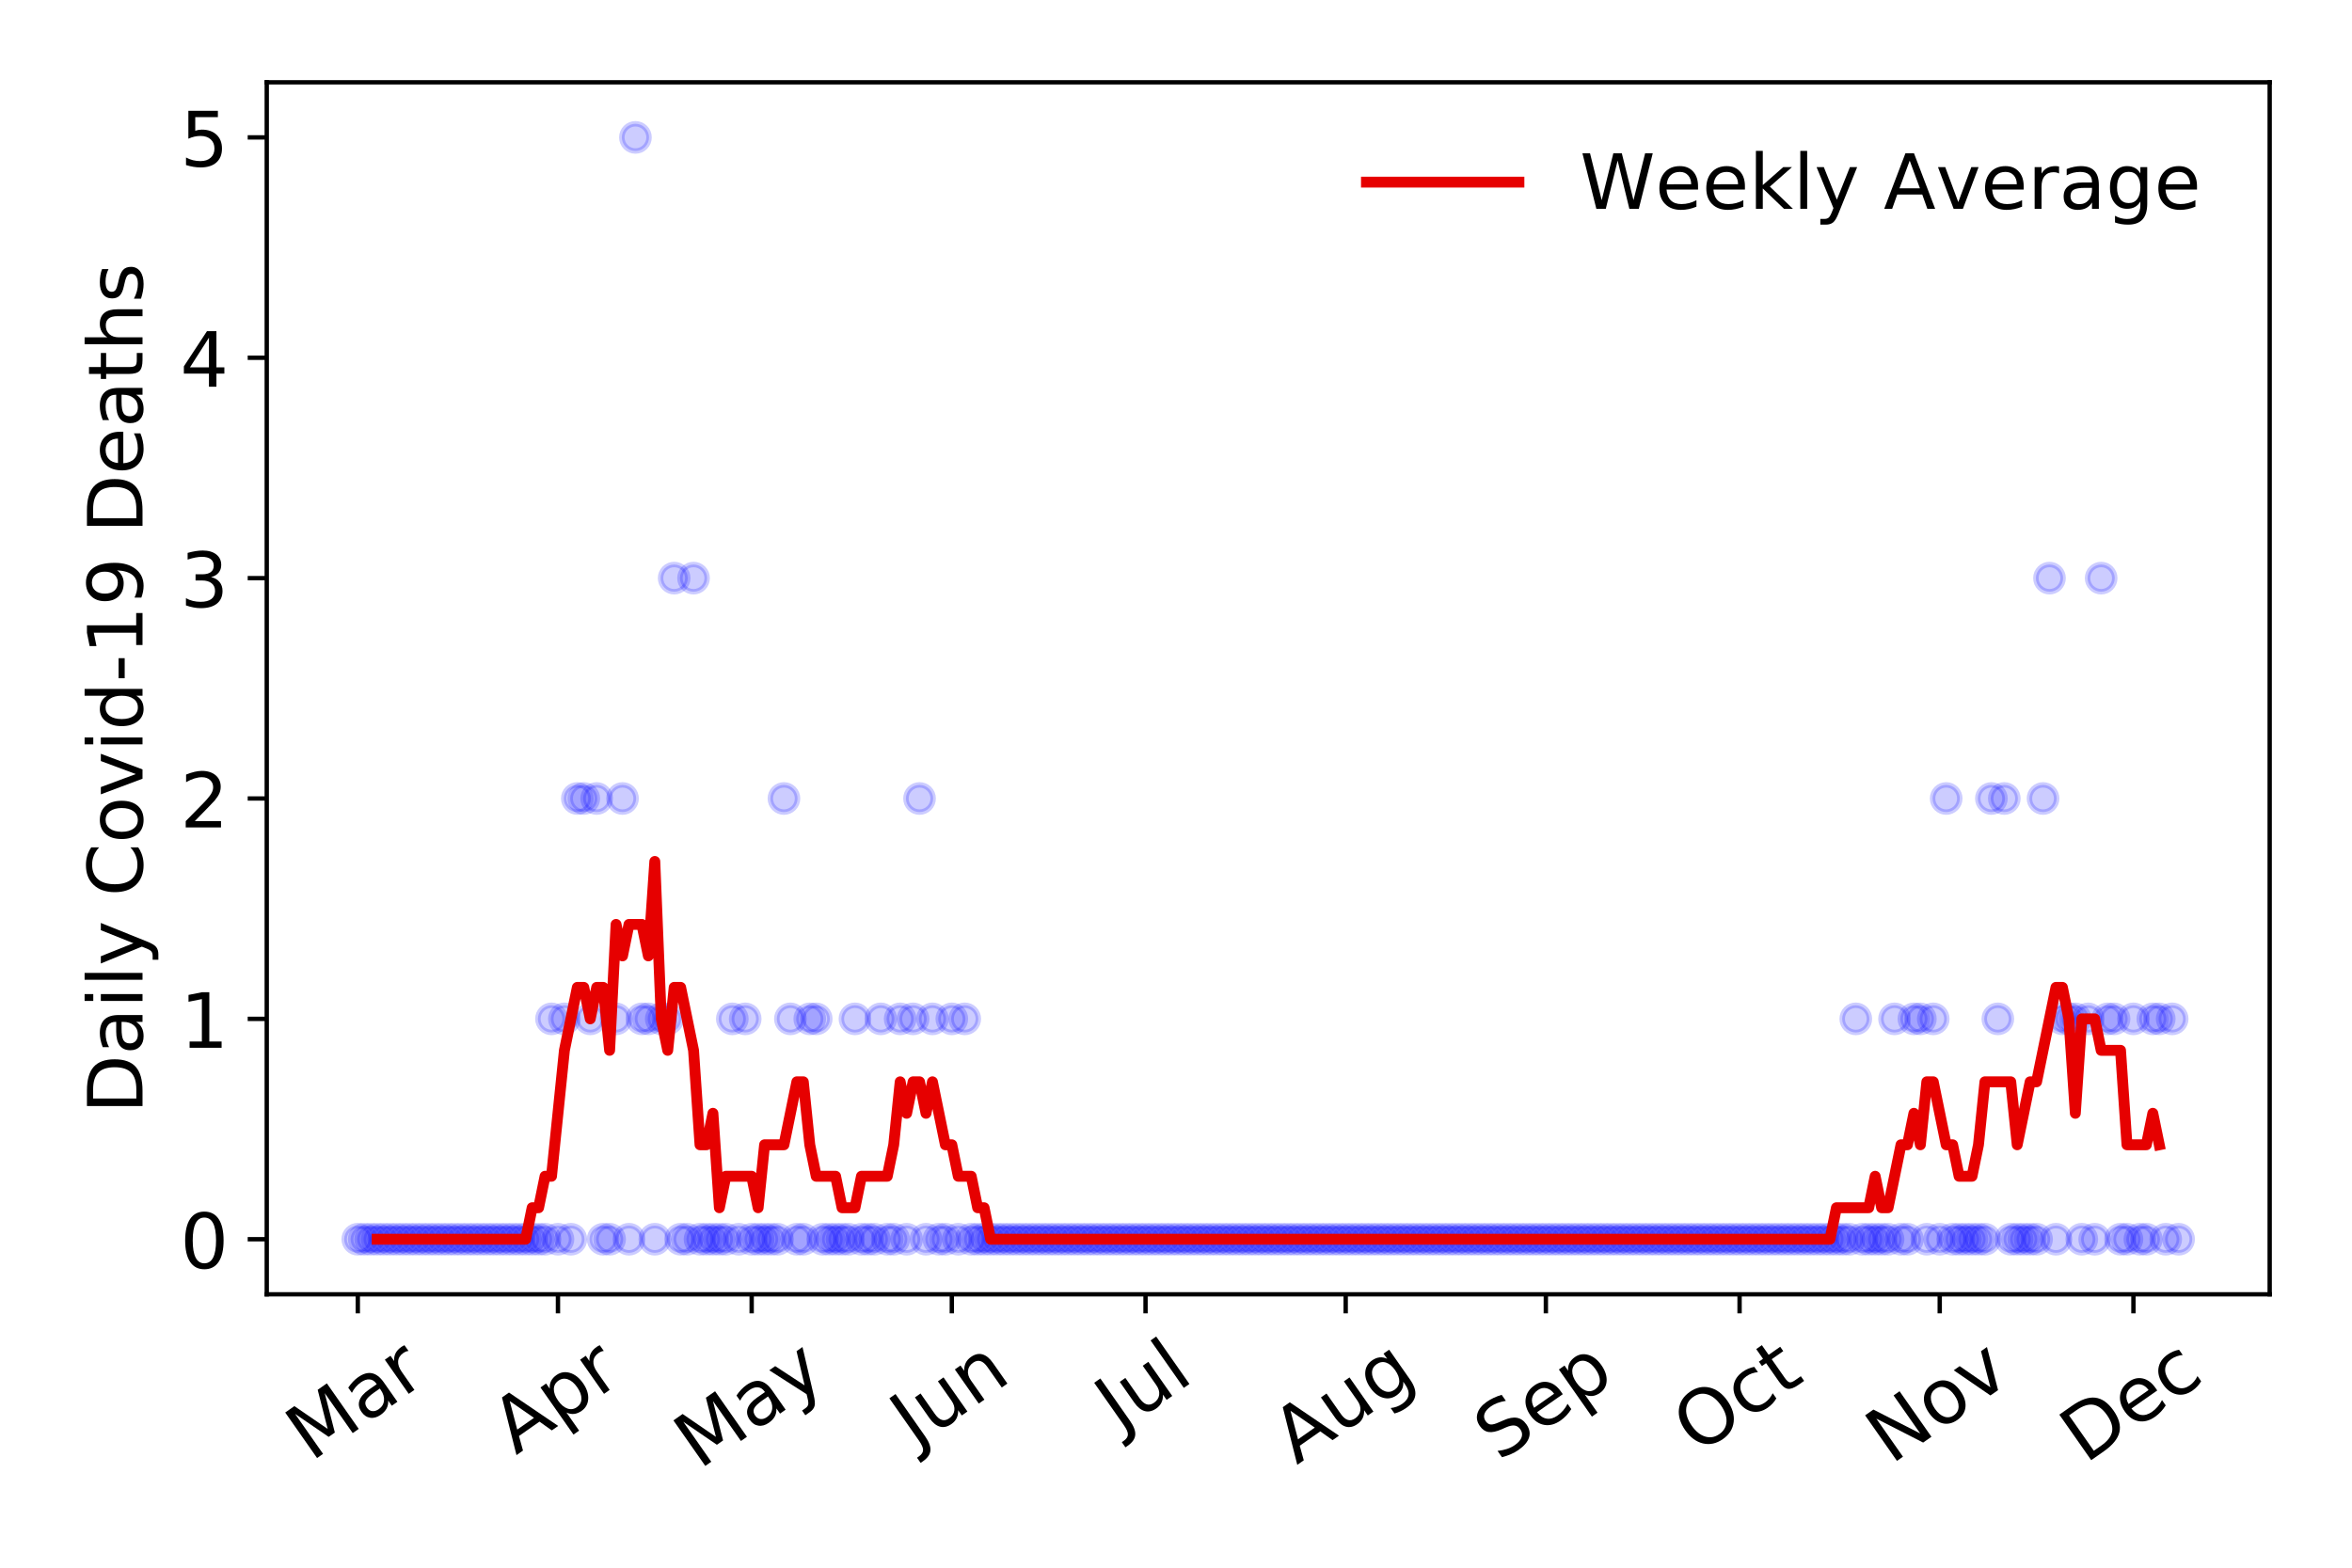 <?xml version="1.0" encoding="utf-8" standalone="no"?>
<!DOCTYPE svg PUBLIC "-//W3C//DTD SVG 1.1//EN"
  "http://www.w3.org/Graphics/SVG/1.1/DTD/svg11.dtd">
<!-- Created with matplotlib (https://matplotlib.org/) -->
<svg height="288pt" version="1.1" viewBox="0 0 432 288" width="432pt" xmlns="http://www.w3.org/2000/svg" xmlns:xlink="http://www.w3.org/1999/xlink">
 <defs>
  <style type="text/css">
*{stroke-linecap:butt;stroke-linejoin:round;}
  </style>
 </defs>
 <g id="figure_1">
  <g id="patch_1">
   <path d="M 0 288 
L 432 288 
L 432 0 
L 0 0 
z
" style="fill:#ffffff;"/>
  </g>
  <g id="axes_1">
   <g id="patch_2">
    <path d="M 48.995 237.778 
L 416.88 237.778 
L 416.88 15.12 
L 48.995 15.12 
z
" style="fill:#ffffff;"/>
   </g>
   <g id="matplotlib.axis_1">
    <g id="xtick_1">
     <g id="line2d_1">
      <defs>
       <path d="M 0 0 
L 0 3.5 
" id="mf758263f96" style="stroke:#000000;stroke-width:0.8;"/>
      </defs>
      <g>
       <use style="stroke:#000000;stroke-width:0.8;" x="65.717" xlink:href="#mf758263f96" y="237.778"/>
      </g>
     </g>
     <g id="text_1">
      <!-- Mar -->
      <defs>
       <path d="M 9.812 72.906 
L 24.516 72.906 
L 43.109 23.297 
L 61.812 72.906 
L 76.516 72.906 
L 76.516 0 
L 66.891 0 
L 66.891 64.016 
L 48.094 14.016 
L 38.188 14.016 
L 19.391 64.016 
L 19.391 0 
L 9.812 0 
z
" id="DejaVuSans-77"/>
       <path d="M 34.281 27.484 
Q 23.391 27.484 19.188 25 
Q 14.984 22.516 14.984 16.5 
Q 14.984 11.719 18.141 8.906 
Q 21.297 6.109 26.703 6.109 
Q 34.188 6.109 38.703 11.406 
Q 43.219 16.703 43.219 25.484 
L 43.219 27.484 
z
M 52.203 31.203 
L 52.203 0 
L 43.219 0 
L 43.219 8.297 
Q 40.141 3.328 35.547 0.953 
Q 30.953 -1.422 24.312 -1.422 
Q 15.922 -1.422 10.953 3.297 
Q 6 8.016 6 15.922 
Q 6 25.141 12.172 29.828 
Q 18.359 34.516 30.609 34.516 
L 43.219 34.516 
L 43.219 35.406 
Q 43.219 41.609 39.141 45 
Q 35.062 48.391 27.688 48.391 
Q 23 48.391 18.547 47.266 
Q 14.109 46.141 10.016 43.891 
L 10.016 52.203 
Q 14.938 54.109 19.578 55.047 
Q 24.219 56 28.609 56 
Q 40.484 56 46.344 49.844 
Q 52.203 43.703 52.203 31.203 
z
" id="DejaVuSans-97"/>
       <path d="M 41.109 46.297 
Q 39.594 47.172 37.812 47.578 
Q 36.031 48 33.891 48 
Q 26.266 48 22.188 43.047 
Q 18.109 38.094 18.109 28.812 
L 18.109 0 
L 9.078 0 
L 9.078 54.688 
L 18.109 54.688 
L 18.109 46.188 
Q 20.953 51.172 25.484 53.578 
Q 30.031 56 36.531 56 
Q 37.453 56 38.578 55.875 
Q 39.703 55.766 41.062 55.516 
z
" id="DejaVuSans-114"/>
      </defs>
      <g transform="translate(57.114 268.643)rotate(-35)scale(0.14 -0.14)">
       <use xlink:href="#DejaVuSans-77"/>
       <use x="86.279" xlink:href="#DejaVuSans-97"/>
       <use x="147.559" xlink:href="#DejaVuSans-114"/>
      </g>
     </g>
    </g>
    <g id="xtick_2">
     <g id="line2d_2">
      <g>
       <use style="stroke:#000000;stroke-width:0.8;" x="102.482" xlink:href="#mf758263f96" y="237.778"/>
      </g>
     </g>
     <g id="text_2">
      <!-- Apr -->
      <defs>
       <path d="M 34.188 63.188 
L 20.797 26.906 
L 47.609 26.906 
z
M 28.609 72.906 
L 39.797 72.906 
L 67.578 0 
L 57.328 0 
L 50.688 18.703 
L 17.828 18.703 
L 11.188 0 
L 0.781 0 
z
" id="DejaVuSans-65"/>
       <path d="M 18.109 8.203 
L 18.109 -20.797 
L 9.078 -20.797 
L 9.078 54.688 
L 18.109 54.688 
L 18.109 46.391 
Q 20.953 51.266 25.266 53.625 
Q 29.594 56 35.594 56 
Q 45.562 56 51.781 48.094 
Q 58.016 40.188 58.016 27.297 
Q 58.016 14.406 51.781 6.484 
Q 45.562 -1.422 35.594 -1.422 
Q 29.594 -1.422 25.266 0.953 
Q 20.953 3.328 18.109 8.203 
z
M 48.688 27.297 
Q 48.688 37.203 44.609 42.844 
Q 40.531 48.484 33.406 48.484 
Q 26.266 48.484 22.188 42.844 
Q 18.109 37.203 18.109 27.297 
Q 18.109 17.391 22.188 11.75 
Q 26.266 6.109 33.406 6.109 
Q 40.531 6.109 44.609 11.75 
Q 48.688 17.391 48.688 27.297 
z
" id="DejaVuSans-112"/>
      </defs>
      <g transform="translate(94.778 267.384)rotate(-35)scale(0.14 -0.14)">
       <use xlink:href="#DejaVuSans-65"/>
       <use x="68.408" xlink:href="#DejaVuSans-112"/>
       <use x="131.885" xlink:href="#DejaVuSans-114"/>
      </g>
     </g>
    </g>
    <g id="xtick_3">
     <g id="line2d_3">
      <g>
       <use style="stroke:#000000;stroke-width:0.8;" x="138.061" xlink:href="#mf758263f96" y="237.778"/>
      </g>
     </g>
     <g id="text_3">
      <!-- May -->
      <defs>
       <path d="M 32.172 -5.078 
Q 28.375 -14.844 24.75 -17.812 
Q 21.141 -20.797 15.094 -20.797 
L 7.906 -20.797 
L 7.906 -13.281 
L 13.188 -13.281 
Q 16.891 -13.281 18.938 -11.516 
Q 21 -9.766 23.484 -3.219 
L 25.094 0.875 
L 2.984 54.688 
L 12.5 54.688 
L 29.594 11.922 
L 46.688 54.688 
L 56.203 54.688 
z
" id="DejaVuSans-121"/>
      </defs>
      <g transform="translate(128.421 270.094)rotate(-35)scale(0.14 -0.14)">
       <use xlink:href="#DejaVuSans-77"/>
       <use x="86.279" xlink:href="#DejaVuSans-97"/>
       <use x="147.559" xlink:href="#DejaVuSans-121"/>
      </g>
     </g>
    </g>
    <g id="xtick_4">
     <g id="line2d_4">
      <g>
       <use style="stroke:#000000;stroke-width:0.8;" x="174.825" xlink:href="#mf758263f96" y="237.778"/>
      </g>
     </g>
     <g id="text_4">
      <!-- Jun -->
      <defs>
       <path d="M 9.812 72.906 
L 19.672 72.906 
L 19.672 5.078 
Q 19.672 -8.109 14.672 -14.062 
Q 9.672 -20.016 -1.422 -20.016 
L -5.172 -20.016 
L -5.172 -11.719 
L -2.094 -11.719 
Q 4.438 -11.719 7.125 -8.047 
Q 9.812 -4.391 9.812 5.078 
z
" id="DejaVuSans-74"/>
       <path d="M 8.5 21.578 
L 8.5 54.688 
L 17.484 54.688 
L 17.484 21.922 
Q 17.484 14.156 20.5 10.266 
Q 23.531 6.391 29.594 6.391 
Q 36.859 6.391 41.078 11.031 
Q 45.312 15.672 45.312 23.688 
L 45.312 54.688 
L 54.297 54.688 
L 54.297 0 
L 45.312 0 
L 45.312 8.406 
Q 42.047 3.422 37.719 1 
Q 33.406 -1.422 27.688 -1.422 
Q 18.266 -1.422 13.375 4.438 
Q 8.5 10.297 8.5 21.578 
z
M 31.109 56 
z
" id="DejaVuSans-117"/>
       <path d="M 54.891 33.016 
L 54.891 0 
L 45.906 0 
L 45.906 32.719 
Q 45.906 40.484 42.875 44.328 
Q 39.844 48.188 33.797 48.188 
Q 26.516 48.188 22.312 43.547 
Q 18.109 38.922 18.109 30.906 
L 18.109 0 
L 9.078 0 
L 9.078 54.688 
L 18.109 54.688 
L 18.109 46.188 
Q 21.344 51.125 25.703 53.562 
Q 30.078 56 35.797 56 
Q 45.219 56 50.047 50.172 
Q 54.891 44.344 54.891 33.016 
z
" id="DejaVuSans-110"/>
      </defs>
      <g transform="translate(168.082 266.039)rotate(-35)scale(0.14 -0.14)">
       <use xlink:href="#DejaVuSans-74"/>
       <use x="29.492" xlink:href="#DejaVuSans-117"/>
       <use x="92.871" xlink:href="#DejaVuSans-110"/>
      </g>
     </g>
    </g>
    <g id="xtick_5">
     <g id="line2d_5">
      <g>
       <use style="stroke:#000000;stroke-width:0.8;" x="210.404" xlink:href="#mf758263f96" y="237.778"/>
      </g>
     </g>
     <g id="text_5">
      <!-- Jul -->
      <defs>
       <path d="M 9.422 75.984 
L 18.406 75.984 
L 18.406 0 
L 9.422 0 
z
" id="DejaVuSans-108"/>
      </defs>
      <g transform="translate(205.702 263.181)rotate(-35)scale(0.14 -0.14)">
       <use xlink:href="#DejaVuSans-74"/>
       <use x="29.492" xlink:href="#DejaVuSans-117"/>
       <use x="92.871" xlink:href="#DejaVuSans-108"/>
      </g>
     </g>
    </g>
    <g id="xtick_6">
     <g id="line2d_6">
      <g>
       <use style="stroke:#000000;stroke-width:0.8;" x="247.169" xlink:href="#mf758263f96" y="237.778"/>
      </g>
     </g>
     <g id="text_6">
      <!-- Aug -->
      <defs>
       <path d="M 45.406 27.984 
Q 45.406 37.75 41.375 43.109 
Q 37.359 48.484 30.078 48.484 
Q 22.859 48.484 18.828 43.109 
Q 14.797 37.75 14.797 27.984 
Q 14.797 18.266 18.828 12.891 
Q 22.859 7.516 30.078 7.516 
Q 37.359 7.516 41.375 12.891 
Q 45.406 18.266 45.406 27.984 
z
M 54.391 6.781 
Q 54.391 -7.172 48.188 -13.984 
Q 42 -20.797 29.203 -20.797 
Q 24.469 -20.797 20.266 -20.094 
Q 16.062 -19.391 12.109 -17.922 
L 12.109 -9.188 
Q 16.062 -11.328 19.922 -12.344 
Q 23.781 -13.375 27.781 -13.375 
Q 36.625 -13.375 41.016 -8.766 
Q 45.406 -4.156 45.406 5.172 
L 45.406 9.625 
Q 42.625 4.781 38.281 2.391 
Q 33.938 0 27.875 0 
Q 17.828 0 11.672 7.656 
Q 5.516 15.328 5.516 27.984 
Q 5.516 40.672 11.672 48.328 
Q 17.828 56 27.875 56 
Q 33.938 56 38.281 53.609 
Q 42.625 51.219 45.406 46.391 
L 45.406 54.688 
L 54.391 54.688 
z
" id="DejaVuSans-103"/>
      </defs>
      <g transform="translate(238.188 269.172)rotate(-35)scale(0.14 -0.14)">
       <use xlink:href="#DejaVuSans-65"/>
       <use x="68.408" xlink:href="#DejaVuSans-117"/>
       <use x="131.787" xlink:href="#DejaVuSans-103"/>
      </g>
     </g>
    </g>
    <g id="xtick_7">
     <g id="line2d_7">
      <g>
       <use style="stroke:#000000;stroke-width:0.8;" x="283.934" xlink:href="#mf758263f96" y="237.778"/>
      </g>
     </g>
     <g id="text_7">
      <!-- Sep -->
      <defs>
       <path d="M 53.516 70.516 
L 53.516 60.891 
Q 47.906 63.578 42.922 64.891 
Q 37.938 66.219 33.297 66.219 
Q 25.25 66.219 20.875 63.094 
Q 16.5 59.969 16.5 54.203 
Q 16.5 49.359 19.406 46.891 
Q 22.312 44.438 30.422 42.922 
L 36.375 41.703 
Q 47.406 39.594 52.656 34.297 
Q 57.906 29 57.906 20.125 
Q 57.906 9.516 50.797 4.047 
Q 43.703 -1.422 29.984 -1.422 
Q 24.812 -1.422 18.969 -0.25 
Q 13.141 0.922 6.891 3.219 
L 6.891 13.375 
Q 12.891 10.016 18.656 8.297 
Q 24.422 6.594 29.984 6.594 
Q 38.422 6.594 43.016 9.906 
Q 47.609 13.234 47.609 19.391 
Q 47.609 24.75 44.312 27.781 
Q 41.016 30.812 33.5 32.328 
L 27.484 33.5 
Q 16.453 35.688 11.516 40.375 
Q 6.594 45.062 6.594 53.422 
Q 6.594 63.094 13.406 68.656 
Q 20.219 74.219 32.172 74.219 
Q 37.312 74.219 42.625 73.281 
Q 47.953 72.359 53.516 70.516 
z
" id="DejaVuSans-83"/>
       <path d="M 56.203 29.594 
L 56.203 25.203 
L 14.891 25.203 
Q 15.484 15.922 20.484 11.062 
Q 25.484 6.203 34.422 6.203 
Q 39.594 6.203 44.453 7.469 
Q 49.312 8.734 54.109 11.281 
L 54.109 2.781 
Q 49.266 0.734 44.188 -0.344 
Q 39.109 -1.422 33.891 -1.422 
Q 20.797 -1.422 13.156 6.188 
Q 5.516 13.812 5.516 26.812 
Q 5.516 40.234 12.766 48.109 
Q 20.016 56 32.328 56 
Q 43.359 56 49.781 48.891 
Q 56.203 41.797 56.203 29.594 
z
M 47.219 32.234 
Q 47.125 39.594 43.094 43.984 
Q 39.062 48.391 32.422 48.391 
Q 24.906 48.391 20.391 44.141 
Q 15.875 39.891 15.188 32.172 
z
" id="DejaVuSans-101"/>
      </defs>
      <g transform="translate(275.341 268.629)rotate(-35)scale(0.14 -0.14)">
       <use xlink:href="#DejaVuSans-83"/>
       <use x="63.477" xlink:href="#DejaVuSans-101"/>
       <use x="125" xlink:href="#DejaVuSans-112"/>
      </g>
     </g>
    </g>
    <g id="xtick_8">
     <g id="line2d_8">
      <g>
       <use style="stroke:#000000;stroke-width:0.8;" x="319.513" xlink:href="#mf758263f96" y="237.778"/>
      </g>
     </g>
     <g id="text_8">
      <!-- Oct -->
      <defs>
       <path d="M 39.406 66.219 
Q 28.656 66.219 22.328 58.203 
Q 16.016 50.203 16.016 36.375 
Q 16.016 22.609 22.328 14.594 
Q 28.656 6.594 39.406 6.594 
Q 50.141 6.594 56.422 14.594 
Q 62.703 22.609 62.703 36.375 
Q 62.703 50.203 56.422 58.203 
Q 50.141 66.219 39.406 66.219 
z
M 39.406 74.219 
Q 54.734 74.219 63.906 63.938 
Q 73.094 53.656 73.094 36.375 
Q 73.094 19.141 63.906 8.859 
Q 54.734 -1.422 39.406 -1.422 
Q 24.031 -1.422 14.812 8.828 
Q 5.609 19.094 5.609 36.375 
Q 5.609 53.656 14.812 63.938 
Q 24.031 74.219 39.406 74.219 
z
" id="DejaVuSans-79"/>
       <path d="M 48.781 52.594 
L 48.781 44.188 
Q 44.969 46.297 41.141 47.344 
Q 37.312 48.391 33.406 48.391 
Q 24.656 48.391 19.812 42.844 
Q 14.984 37.312 14.984 27.297 
Q 14.984 17.281 19.812 11.734 
Q 24.656 6.203 33.406 6.203 
Q 37.312 6.203 41.141 7.25 
Q 44.969 8.297 48.781 10.406 
L 48.781 2.094 
Q 45.016 0.344 40.984 -0.531 
Q 36.969 -1.422 32.422 -1.422 
Q 20.062 -1.422 12.781 6.344 
Q 5.516 14.109 5.516 27.297 
Q 5.516 40.672 12.859 48.328 
Q 20.219 56 33.016 56 
Q 37.156 56 41.109 55.141 
Q 45.062 54.297 48.781 52.594 
z
" id="DejaVuSans-99"/>
       <path d="M 18.312 70.219 
L 18.312 54.688 
L 36.812 54.688 
L 36.812 47.703 
L 18.312 47.703 
L 18.312 18.016 
Q 18.312 11.328 20.141 9.422 
Q 21.969 7.516 27.594 7.516 
L 36.812 7.516 
L 36.812 0 
L 27.594 0 
Q 17.188 0 13.234 3.875 
Q 9.281 7.766 9.281 18.016 
L 9.281 47.703 
L 2.688 47.703 
L 2.688 54.688 
L 9.281 54.688 
L 9.281 70.219 
z
" id="DejaVuSans-116"/>
      </defs>
      <g transform="translate(311.814 267.377)rotate(-35)scale(0.14 -0.14)">
       <use xlink:href="#DejaVuSans-79"/>
       <use x="78.711" xlink:href="#DejaVuSans-99"/>
       <use x="133.691" xlink:href="#DejaVuSans-116"/>
      </g>
     </g>
    </g>
    <g id="xtick_9">
     <g id="line2d_9">
      <g>
       <use style="stroke:#000000;stroke-width:0.8;" x="356.277" xlink:href="#mf758263f96" y="237.778"/>
      </g>
     </g>
     <g id="text_9">
      <!-- Nov -->
      <defs>
       <path d="M 9.812 72.906 
L 23.094 72.906 
L 55.422 11.922 
L 55.422 72.906 
L 64.984 72.906 
L 64.984 0 
L 51.703 0 
L 19.391 60.984 
L 19.391 0 
L 9.812 0 
z
" id="DejaVuSans-78"/>
       <path d="M 30.609 48.391 
Q 23.391 48.391 19.188 42.75 
Q 14.984 37.109 14.984 27.297 
Q 14.984 17.484 19.156 11.844 
Q 23.344 6.203 30.609 6.203 
Q 37.797 6.203 41.984 11.859 
Q 46.188 17.531 46.188 27.297 
Q 46.188 37.016 41.984 42.703 
Q 37.797 48.391 30.609 48.391 
z
M 30.609 56 
Q 42.328 56 49.016 48.375 
Q 55.719 40.766 55.719 27.297 
Q 55.719 13.875 49.016 6.219 
Q 42.328 -1.422 30.609 -1.422 
Q 18.844 -1.422 12.172 6.219 
Q 5.516 13.875 5.516 27.297 
Q 5.516 40.766 12.172 48.375 
Q 18.844 56 30.609 56 
z
" id="DejaVuSans-111"/>
       <path d="M 2.984 54.688 
L 12.5 54.688 
L 29.594 8.797 
L 46.688 54.688 
L 56.203 54.688 
L 35.688 0 
L 23.484 0 
z
" id="DejaVuSans-118"/>
      </defs>
      <g transform="translate(347.301 269.166)rotate(-35)scale(0.14 -0.14)">
       <use xlink:href="#DejaVuSans-78"/>
       <use x="74.805" xlink:href="#DejaVuSans-111"/>
       <use x="135.986" xlink:href="#DejaVuSans-118"/>
      </g>
     </g>
    </g>
    <g id="xtick_10">
     <g id="line2d_10">
      <g>
       <use style="stroke:#000000;stroke-width:0.8;" x="391.856" xlink:href="#mf758263f96" y="237.778"/>
      </g>
     </g>
     <g id="text_10">
      <!-- Dec -->
      <defs>
       <path d="M 19.672 64.797 
L 19.672 8.109 
L 31.594 8.109 
Q 46.688 8.109 53.688 14.938 
Q 60.688 21.781 60.688 36.531 
Q 60.688 51.172 53.688 57.984 
Q 46.688 64.797 31.594 64.797 
z
M 9.812 72.906 
L 30.078 72.906 
Q 51.266 72.906 61.172 64.094 
Q 71.094 55.281 71.094 36.531 
Q 71.094 17.672 61.125 8.828 
Q 51.172 0 30.078 0 
L 9.812 0 
z
" id="DejaVuSans-68"/>
      </defs>
      <g transform="translate(382.976 269.032)rotate(-35)scale(0.14 -0.14)">
       <use xlink:href="#DejaVuSans-68"/>
       <use x="77.002" xlink:href="#DejaVuSans-101"/>
       <use x="138.525" xlink:href="#DejaVuSans-99"/>
      </g>
     </g>
    </g>
   </g>
   <g id="matplotlib.axis_2">
    <g id="ytick_1">
     <g id="line2d_11">
      <defs>
       <path d="M 0 0 
L -3.5 0 
" id="m9a77c16d73" style="stroke:#000000;stroke-width:0.8;"/>
      </defs>
      <g>
       <use style="stroke:#000000;stroke-width:0.8;" x="48.995" xlink:href="#m9a77c16d73" y="227.657"/>
      </g>
     </g>
     <g id="text_11">
      <!-- 0 -->
      <defs>
       <path d="M 31.781 66.406 
Q 24.172 66.406 20.328 58.906 
Q 16.5 51.422 16.5 36.375 
Q 16.5 21.391 20.328 13.891 
Q 24.172 6.391 31.781 6.391 
Q 39.453 6.391 43.281 13.891 
Q 47.125 21.391 47.125 36.375 
Q 47.125 51.422 43.281 58.906 
Q 39.453 66.406 31.781 66.406 
z
M 31.781 74.219 
Q 44.047 74.219 50.516 64.516 
Q 56.984 54.828 56.984 36.375 
Q 56.984 17.969 50.516 8.266 
Q 44.047 -1.422 31.781 -1.422 
Q 19.531 -1.422 13.062 8.266 
Q 6.594 17.969 6.594 36.375 
Q 6.594 54.828 13.062 64.516 
Q 19.531 74.219 31.781 74.219 
z
" id="DejaVuSans-48"/>
      </defs>
      <g transform="translate(33.087 232.976)scale(0.14 -0.14)">
       <use xlink:href="#DejaVuSans-48"/>
      </g>
     </g>
    </g>
    <g id="ytick_2">
     <g id="line2d_12">
      <g>
       <use style="stroke:#000000;stroke-width:0.8;" x="48.995" xlink:href="#m9a77c16d73" y="187.174"/>
      </g>
     </g>
     <g id="text_12">
      <!-- 1 -->
      <defs>
       <path d="M 12.406 8.297 
L 28.516 8.297 
L 28.516 63.922 
L 10.984 60.406 
L 10.984 69.391 
L 28.422 72.906 
L 38.281 72.906 
L 38.281 8.297 
L 54.391 8.297 
L 54.391 0 
L 12.406 0 
z
" id="DejaVuSans-49"/>
      </defs>
      <g transform="translate(33.087 192.493)scale(0.14 -0.14)">
       <use xlink:href="#DejaVuSans-49"/>
      </g>
     </g>
    </g>
    <g id="ytick_3">
     <g id="line2d_13">
      <g>
       <use style="stroke:#000000;stroke-width:0.8;" x="48.995" xlink:href="#m9a77c16d73" y="146.691"/>
      </g>
     </g>
     <g id="text_13">
      <!-- 2 -->
      <defs>
       <path d="M 19.188 8.297 
L 53.609 8.297 
L 53.609 0 
L 7.328 0 
L 7.328 8.297 
Q 12.938 14.109 22.625 23.891 
Q 32.328 33.688 34.812 36.531 
Q 39.547 41.844 41.422 45.531 
Q 43.312 49.219 43.312 52.781 
Q 43.312 58.594 39.234 62.25 
Q 35.156 65.922 28.609 65.922 
Q 23.969 65.922 18.812 64.312 
Q 13.672 62.703 7.812 59.422 
L 7.812 69.391 
Q 13.766 71.781 18.938 73 
Q 24.125 74.219 28.422 74.219 
Q 39.75 74.219 46.484 68.547 
Q 53.219 62.891 53.219 53.422 
Q 53.219 48.922 51.531 44.891 
Q 49.859 40.875 45.406 35.406 
Q 44.188 33.984 37.641 27.219 
Q 31.109 20.453 19.188 8.297 
z
" id="DejaVuSans-50"/>
      </defs>
      <g transform="translate(33.087 152.01)scale(0.14 -0.14)">
       <use xlink:href="#DejaVuSans-50"/>
      </g>
     </g>
    </g>
    <g id="ytick_4">
     <g id="line2d_14">
      <g>
       <use style="stroke:#000000;stroke-width:0.8;" x="48.995" xlink:href="#m9a77c16d73" y="106.207"/>
      </g>
     </g>
     <g id="text_14">
      <!-- 3 -->
      <defs>
       <path d="M 40.578 39.312 
Q 47.656 37.797 51.625 33 
Q 55.609 28.219 55.609 21.188 
Q 55.609 10.406 48.188 4.484 
Q 40.766 -1.422 27.094 -1.422 
Q 22.516 -1.422 17.656 -0.516 
Q 12.797 0.391 7.625 2.203 
L 7.625 11.719 
Q 11.719 9.328 16.594 8.109 
Q 21.484 6.891 26.812 6.891 
Q 36.078 6.891 40.938 10.547 
Q 45.797 14.203 45.797 21.188 
Q 45.797 27.641 41.281 31.266 
Q 36.766 34.906 28.719 34.906 
L 20.219 34.906 
L 20.219 43.016 
L 29.109 43.016 
Q 36.375 43.016 40.234 45.922 
Q 44.094 48.828 44.094 54.297 
Q 44.094 59.906 40.109 62.906 
Q 36.141 65.922 28.719 65.922 
Q 24.656 65.922 20.016 65.031 
Q 15.375 64.156 9.812 62.312 
L 9.812 71.094 
Q 15.438 72.656 20.344 73.438 
Q 25.25 74.219 29.594 74.219 
Q 40.828 74.219 47.359 69.109 
Q 53.906 64.016 53.906 55.328 
Q 53.906 49.266 50.438 45.094 
Q 46.969 40.922 40.578 39.312 
z
" id="DejaVuSans-51"/>
      </defs>
      <g transform="translate(33.087 111.526)scale(0.14 -0.14)">
       <use xlink:href="#DejaVuSans-51"/>
      </g>
     </g>
    </g>
    <g id="ytick_5">
     <g id="line2d_15">
      <g>
       <use style="stroke:#000000;stroke-width:0.8;" x="48.995" xlink:href="#m9a77c16d73" y="65.724"/>
      </g>
     </g>
     <g id="text_15">
      <!-- 4 -->
      <defs>
       <path d="M 37.797 64.312 
L 12.891 25.391 
L 37.797 25.391 
z
M 35.203 72.906 
L 47.609 72.906 
L 47.609 25.391 
L 58.016 25.391 
L 58.016 17.188 
L 47.609 17.188 
L 47.609 0 
L 37.797 0 
L 37.797 17.188 
L 4.891 17.188 
L 4.891 26.703 
z
" id="DejaVuSans-52"/>
      </defs>
      <g transform="translate(33.087 71.043)scale(0.14 -0.14)">
       <use xlink:href="#DejaVuSans-52"/>
      </g>
     </g>
    </g>
    <g id="ytick_6">
     <g id="line2d_16">
      <g>
       <use style="stroke:#000000;stroke-width:0.8;" x="48.995" xlink:href="#m9a77c16d73" y="25.241"/>
      </g>
     </g>
     <g id="text_16">
      <!-- 5 -->
      <defs>
       <path d="M 10.797 72.906 
L 49.516 72.906 
L 49.516 64.594 
L 19.828 64.594 
L 19.828 46.734 
Q 21.969 47.469 24.109 47.828 
Q 26.266 48.188 28.422 48.188 
Q 40.625 48.188 47.75 41.5 
Q 54.891 34.812 54.891 23.391 
Q 54.891 11.625 47.562 5.094 
Q 40.234 -1.422 26.906 -1.422 
Q 22.312 -1.422 17.547 -0.641 
Q 12.797 0.141 7.719 1.703 
L 7.719 11.625 
Q 12.109 9.234 16.797 8.062 
Q 21.484 6.891 26.703 6.891 
Q 35.156 6.891 40.078 11.328 
Q 45.016 15.766 45.016 23.391 
Q 45.016 31 40.078 35.438 
Q 35.156 39.891 26.703 39.891 
Q 22.75 39.891 18.812 39.016 
Q 14.891 38.141 10.797 36.281 
z
" id="DejaVuSans-53"/>
      </defs>
      <g transform="translate(33.087 30.56)scale(0.14 -0.14)">
       <use xlink:href="#DejaVuSans-53"/>
      </g>
     </g>
    </g>
    <g id="text_17">
     <!-- Daily Covid-19 Deaths -->
     <defs>
      <path d="M 9.422 54.688 
L 18.406 54.688 
L 18.406 0 
L 9.422 0 
z
M 9.422 75.984 
L 18.406 75.984 
L 18.406 64.594 
L 9.422 64.594 
z
" id="DejaVuSans-105"/>
      <path id="DejaVuSans-32"/>
      <path d="M 64.406 67.281 
L 64.406 56.891 
Q 59.422 61.531 53.781 63.812 
Q 48.141 66.109 41.797 66.109 
Q 29.297 66.109 22.656 58.469 
Q 16.016 50.828 16.016 36.375 
Q 16.016 21.969 22.656 14.328 
Q 29.297 6.688 41.797 6.688 
Q 48.141 6.688 53.781 8.984 
Q 59.422 11.281 64.406 15.922 
L 64.406 5.609 
Q 59.234 2.094 53.438 0.328 
Q 47.656 -1.422 41.219 -1.422 
Q 24.656 -1.422 15.125 8.703 
Q 5.609 18.844 5.609 36.375 
Q 5.609 53.953 15.125 64.078 
Q 24.656 74.219 41.219 74.219 
Q 47.75 74.219 53.531 72.484 
Q 59.328 70.75 64.406 67.281 
z
" id="DejaVuSans-67"/>
      <path d="M 45.406 46.391 
L 45.406 75.984 
L 54.391 75.984 
L 54.391 0 
L 45.406 0 
L 45.406 8.203 
Q 42.578 3.328 38.25 0.953 
Q 33.938 -1.422 27.875 -1.422 
Q 17.969 -1.422 11.734 6.484 
Q 5.516 14.406 5.516 27.297 
Q 5.516 40.188 11.734 48.094 
Q 17.969 56 27.875 56 
Q 33.938 56 38.25 53.625 
Q 42.578 51.266 45.406 46.391 
z
M 14.797 27.297 
Q 14.797 17.391 18.875 11.75 
Q 22.953 6.109 30.078 6.109 
Q 37.203 6.109 41.297 11.75 
Q 45.406 17.391 45.406 27.297 
Q 45.406 37.203 41.297 42.844 
Q 37.203 48.484 30.078 48.484 
Q 22.953 48.484 18.875 42.844 
Q 14.797 37.203 14.797 27.297 
z
" id="DejaVuSans-100"/>
      <path d="M 4.891 31.391 
L 31.203 31.391 
L 31.203 23.391 
L 4.891 23.391 
z
" id="DejaVuSans-45"/>
      <path d="M 10.984 1.516 
L 10.984 10.5 
Q 14.703 8.734 18.5 7.812 
Q 22.312 6.891 25.984 6.891 
Q 35.75 6.891 40.891 13.453 
Q 46.047 20.016 46.781 33.406 
Q 43.953 29.203 39.594 26.953 
Q 35.25 24.703 29.984 24.703 
Q 19.047 24.703 12.672 31.312 
Q 6.297 37.938 6.297 49.422 
Q 6.297 60.641 12.938 67.422 
Q 19.578 74.219 30.609 74.219 
Q 43.266 74.219 49.922 64.516 
Q 56.594 54.828 56.594 36.375 
Q 56.594 19.141 48.406 8.859 
Q 40.234 -1.422 26.422 -1.422 
Q 22.703 -1.422 18.891 -0.688 
Q 15.094 0.047 10.984 1.516 
z
M 30.609 32.422 
Q 37.25 32.422 41.125 36.953 
Q 45.016 41.5 45.016 49.422 
Q 45.016 57.281 41.125 61.844 
Q 37.25 66.406 30.609 66.406 
Q 23.969 66.406 20.094 61.844 
Q 16.219 57.281 16.219 49.422 
Q 16.219 41.5 20.094 36.953 
Q 23.969 32.422 30.609 32.422 
z
" id="DejaVuSans-57"/>
      <path d="M 54.891 33.016 
L 54.891 0 
L 45.906 0 
L 45.906 32.719 
Q 45.906 40.484 42.875 44.328 
Q 39.844 48.188 33.797 48.188 
Q 26.516 48.188 22.312 43.547 
Q 18.109 38.922 18.109 30.906 
L 18.109 0 
L 9.078 0 
L 9.078 75.984 
L 18.109 75.984 
L 18.109 46.188 
Q 21.344 51.125 25.703 53.562 
Q 30.078 56 35.797 56 
Q 45.219 56 50.047 50.172 
Q 54.891 44.344 54.891 33.016 
z
" id="DejaVuSans-104"/>
      <path d="M 44.281 53.078 
L 44.281 44.578 
Q 40.484 46.531 36.375 47.5 
Q 32.281 48.484 27.875 48.484 
Q 21.188 48.484 17.844 46.438 
Q 14.5 44.391 14.5 40.281 
Q 14.5 37.156 16.891 35.375 
Q 19.281 33.594 26.516 31.984 
L 29.594 31.297 
Q 39.156 29.25 43.188 25.516 
Q 47.219 21.781 47.219 15.094 
Q 47.219 7.469 41.188 3.016 
Q 35.156 -1.422 24.609 -1.422 
Q 20.219 -1.422 15.453 -0.562 
Q 10.688 0.297 5.422 2 
L 5.422 11.281 
Q 10.406 8.688 15.234 7.391 
Q 20.062 6.109 24.812 6.109 
Q 31.156 6.109 34.562 8.281 
Q 37.984 10.453 37.984 14.406 
Q 37.984 18.062 35.516 20.016 
Q 33.062 21.969 24.703 23.781 
L 21.578 24.516 
Q 13.234 26.266 9.516 29.906 
Q 5.812 33.547 5.812 39.891 
Q 5.812 47.609 11.281 51.797 
Q 16.75 56 26.812 56 
Q 31.781 56 36.172 55.266 
Q 40.578 54.547 44.281 53.078 
z
" id="DejaVuSans-115"/>
     </defs>
     <g transform="translate(26.176 204.56)rotate(-90)scale(0.14 -0.14)">
      <use xlink:href="#DejaVuSans-68"/>
      <use x="77.002" xlink:href="#DejaVuSans-97"/>
      <use x="138.281" xlink:href="#DejaVuSans-105"/>
      <use x="166.064" xlink:href="#DejaVuSans-108"/>
      <use x="193.848" xlink:href="#DejaVuSans-121"/>
      <use x="253.027" xlink:href="#DejaVuSans-32"/>
      <use x="284.814" xlink:href="#DejaVuSans-67"/>
      <use x="354.639" xlink:href="#DejaVuSans-111"/>
      <use x="415.82" xlink:href="#DejaVuSans-118"/>
      <use x="475" xlink:href="#DejaVuSans-105"/>
      <use x="502.783" xlink:href="#DejaVuSans-100"/>
      <use x="566.26" xlink:href="#DejaVuSans-45"/>
      <use x="602.344" xlink:href="#DejaVuSans-49"/>
      <use x="665.967" xlink:href="#DejaVuSans-57"/>
      <use x="729.59" xlink:href="#DejaVuSans-32"/>
      <use x="761.377" xlink:href="#DejaVuSans-68"/>
      <use x="838.379" xlink:href="#DejaVuSans-101"/>
      <use x="899.902" xlink:href="#DejaVuSans-97"/>
      <use x="961.182" xlink:href="#DejaVuSans-116"/>
      <use x="1000.391" xlink:href="#DejaVuSans-104"/>
      <use x="1063.77" xlink:href="#DejaVuSans-115"/>
     </g>
    </g>
   </g>
   <g id="line2d_17">
    <defs>
     <path d="M 0 2.5 
C 0.663 2.5 1.299 2.237 1.768 1.768 
C 2.237 1.299 2.5 0.663 2.5 0 
C 2.5 -0.663 2.237 -1.299 1.768 -1.768 
C 1.299 -2.237 0.663 -2.5 0 -2.5 
C -0.663 -2.5 -1.299 -2.237 -1.768 -1.768 
C -2.237 -1.299 -2.5 -0.663 -2.5 0 
C -2.5 0.663 -2.237 1.299 -1.768 1.768 
C -1.299 2.237 -0.663 2.5 0 2.5 
z
" id="m27641214ab" style="stroke:#0000ff;stroke-opacity:0.2;"/>
    </defs>
    <g clip-path="url(#p0256d74840)">
     <use style="fill:#0000ff;fill-opacity:0.2;stroke:#0000ff;stroke-opacity:0.2;" x="65.717" xlink:href="#m27641214ab" y="227.657"/>
     <use style="fill:#0000ff;fill-opacity:0.2;stroke:#0000ff;stroke-opacity:0.2;" x="66.903" xlink:href="#m27641214ab" y="227.657"/>
     <use style="fill:#0000ff;fill-opacity:0.2;stroke:#0000ff;stroke-opacity:0.2;" x="68.089" xlink:href="#m27641214ab" y="227.657"/>
     <use style="fill:#0000ff;fill-opacity:0.2;stroke:#0000ff;stroke-opacity:0.2;" x="69.275" xlink:href="#m27641214ab" y="227.657"/>
     <use style="fill:#0000ff;fill-opacity:0.2;stroke:#0000ff;stroke-opacity:0.2;" x="70.461" xlink:href="#m27641214ab" y="227.657"/>
     <use style="fill:#0000ff;fill-opacity:0.2;stroke:#0000ff;stroke-opacity:0.2;" x="71.647" xlink:href="#m27641214ab" y="227.657"/>
     <use style="fill:#0000ff;fill-opacity:0.2;stroke:#0000ff;stroke-opacity:0.2;" x="72.833" xlink:href="#m27641214ab" y="227.657"/>
     <use style="fill:#0000ff;fill-opacity:0.2;stroke:#0000ff;stroke-opacity:0.2;" x="74.019" xlink:href="#m27641214ab" y="227.657"/>
     <use style="fill:#0000ff;fill-opacity:0.2;stroke:#0000ff;stroke-opacity:0.2;" x="75.205" xlink:href="#m27641214ab" y="227.657"/>
     <use style="fill:#0000ff;fill-opacity:0.2;stroke:#0000ff;stroke-opacity:0.2;" x="76.391" xlink:href="#m27641214ab" y="227.657"/>
     <use style="fill:#0000ff;fill-opacity:0.2;stroke:#0000ff;stroke-opacity:0.2;" x="77.577" xlink:href="#m27641214ab" y="227.657"/>
     <use style="fill:#0000ff;fill-opacity:0.2;stroke:#0000ff;stroke-opacity:0.2;" x="78.763" xlink:href="#m27641214ab" y="227.657"/>
     <use style="fill:#0000ff;fill-opacity:0.2;stroke:#0000ff;stroke-opacity:0.2;" x="79.949" xlink:href="#m27641214ab" y="227.657"/>
     <use style="fill:#0000ff;fill-opacity:0.2;stroke:#0000ff;stroke-opacity:0.2;" x="81.135" xlink:href="#m27641214ab" y="227.657"/>
     <use style="fill:#0000ff;fill-opacity:0.2;stroke:#0000ff;stroke-opacity:0.2;" x="82.32" xlink:href="#m27641214ab" y="227.657"/>
     <use style="fill:#0000ff;fill-opacity:0.2;stroke:#0000ff;stroke-opacity:0.2;" x="83.506" xlink:href="#m27641214ab" y="227.657"/>
     <use style="fill:#0000ff;fill-opacity:0.2;stroke:#0000ff;stroke-opacity:0.2;" x="84.692" xlink:href="#m27641214ab" y="227.657"/>
     <use style="fill:#0000ff;fill-opacity:0.2;stroke:#0000ff;stroke-opacity:0.2;" x="85.878" xlink:href="#m27641214ab" y="227.657"/>
     <use style="fill:#0000ff;fill-opacity:0.2;stroke:#0000ff;stroke-opacity:0.2;" x="87.064" xlink:href="#m27641214ab" y="227.657"/>
     <use style="fill:#0000ff;fill-opacity:0.2;stroke:#0000ff;stroke-opacity:0.2;" x="88.25" xlink:href="#m27641214ab" y="227.657"/>
     <use style="fill:#0000ff;fill-opacity:0.2;stroke:#0000ff;stroke-opacity:0.2;" x="89.436" xlink:href="#m27641214ab" y="227.657"/>
     <use style="fill:#0000ff;fill-opacity:0.2;stroke:#0000ff;stroke-opacity:0.2;" x="90.622" xlink:href="#m27641214ab" y="227.657"/>
     <use style="fill:#0000ff;fill-opacity:0.2;stroke:#0000ff;stroke-opacity:0.2;" x="91.808" xlink:href="#m27641214ab" y="227.657"/>
     <use style="fill:#0000ff;fill-opacity:0.2;stroke:#0000ff;stroke-opacity:0.2;" x="92.994" xlink:href="#m27641214ab" y="227.657"/>
     <use style="fill:#0000ff;fill-opacity:0.2;stroke:#0000ff;stroke-opacity:0.2;" x="94.18" xlink:href="#m27641214ab" y="227.657"/>
     <use style="fill:#0000ff;fill-opacity:0.2;stroke:#0000ff;stroke-opacity:0.2;" x="95.366" xlink:href="#m27641214ab" y="227.657"/>
     <use style="fill:#0000ff;fill-opacity:0.2;stroke:#0000ff;stroke-opacity:0.2;" x="96.552" xlink:href="#m27641214ab" y="227.657"/>
     <use style="fill:#0000ff;fill-opacity:0.2;stroke:#0000ff;stroke-opacity:0.2;" x="97.738" xlink:href="#m27641214ab" y="227.657"/>
     <use style="fill:#0000ff;fill-opacity:0.2;stroke:#0000ff;stroke-opacity:0.2;" x="98.924" xlink:href="#m27641214ab" y="227.657"/>
     <use style="fill:#0000ff;fill-opacity:0.2;stroke:#0000ff;stroke-opacity:0.2;" x="100.11" xlink:href="#m27641214ab" y="227.657"/>
     <use style="fill:#0000ff;fill-opacity:0.2;stroke:#0000ff;stroke-opacity:0.2;" x="101.296" xlink:href="#m27641214ab" y="187.174"/>
     <use style="fill:#0000ff;fill-opacity:0.2;stroke:#0000ff;stroke-opacity:0.2;" x="102.482" xlink:href="#m27641214ab" y="227.657"/>
     <use style="fill:#0000ff;fill-opacity:0.2;stroke:#0000ff;stroke-opacity:0.2;" x="103.668" xlink:href="#m27641214ab" y="187.174"/>
     <use style="fill:#0000ff;fill-opacity:0.2;stroke:#0000ff;stroke-opacity:0.2;" x="104.854" xlink:href="#m27641214ab" y="227.657"/>
     <use style="fill:#0000ff;fill-opacity:0.2;stroke:#0000ff;stroke-opacity:0.2;" x="106.04" xlink:href="#m27641214ab" y="146.691"/>
     <use style="fill:#0000ff;fill-opacity:0.2;stroke:#0000ff;stroke-opacity:0.2;" x="107.226" xlink:href="#m27641214ab" y="146.691"/>
     <use style="fill:#0000ff;fill-opacity:0.2;stroke:#0000ff;stroke-opacity:0.2;" x="108.412" xlink:href="#m27641214ab" y="187.174"/>
     <use style="fill:#0000ff;fill-opacity:0.2;stroke:#0000ff;stroke-opacity:0.2;" x="109.598" xlink:href="#m27641214ab" y="146.691"/>
     <use style="fill:#0000ff;fill-opacity:0.2;stroke:#0000ff;stroke-opacity:0.2;" x="110.784" xlink:href="#m27641214ab" y="227.657"/>
     <use style="fill:#0000ff;fill-opacity:0.2;stroke:#0000ff;stroke-opacity:0.2;" x="111.97" xlink:href="#m27641214ab" y="227.657"/>
     <use style="fill:#0000ff;fill-opacity:0.2;stroke:#0000ff;stroke-opacity:0.2;" x="113.155" xlink:href="#m27641214ab" y="187.174"/>
     <use style="fill:#0000ff;fill-opacity:0.2;stroke:#0000ff;stroke-opacity:0.2;" x="114.341" xlink:href="#m27641214ab" y="146.691"/>
     <use style="fill:#0000ff;fill-opacity:0.2;stroke:#0000ff;stroke-opacity:0.2;" x="115.527" xlink:href="#m27641214ab" y="227.657"/>
     <use style="fill:#0000ff;fill-opacity:0.2;stroke:#0000ff;stroke-opacity:0.2;" x="116.713" xlink:href="#m27641214ab" y="25.241"/>
     <use style="fill:#0000ff;fill-opacity:0.2;stroke:#0000ff;stroke-opacity:0.2;" x="117.899" xlink:href="#m27641214ab" y="187.174"/>
     <use style="fill:#0000ff;fill-opacity:0.2;stroke:#0000ff;stroke-opacity:0.2;" x="119.085" xlink:href="#m27641214ab" y="187.174"/>
     <use style="fill:#0000ff;fill-opacity:0.2;stroke:#0000ff;stroke-opacity:0.2;" x="120.271" xlink:href="#m27641214ab" y="227.657"/>
     <use style="fill:#0000ff;fill-opacity:0.2;stroke:#0000ff;stroke-opacity:0.2;" x="121.457" xlink:href="#m27641214ab" y="187.174"/>
     <use style="fill:#0000ff;fill-opacity:0.2;stroke:#0000ff;stroke-opacity:0.2;" x="122.643" xlink:href="#m27641214ab" y="187.174"/>
     <use style="fill:#0000ff;fill-opacity:0.2;stroke:#0000ff;stroke-opacity:0.2;" x="123.829" xlink:href="#m27641214ab" y="106.207"/>
     <use style="fill:#0000ff;fill-opacity:0.2;stroke:#0000ff;stroke-opacity:0.2;" x="125.015" xlink:href="#m27641214ab" y="227.657"/>
     <use style="fill:#0000ff;fill-opacity:0.2;stroke:#0000ff;stroke-opacity:0.2;" x="126.201" xlink:href="#m27641214ab" y="227.657"/>
     <use style="fill:#0000ff;fill-opacity:0.2;stroke:#0000ff;stroke-opacity:0.2;" x="127.387" xlink:href="#m27641214ab" y="106.207"/>
     <use style="fill:#0000ff;fill-opacity:0.2;stroke:#0000ff;stroke-opacity:0.2;" x="128.573" xlink:href="#m27641214ab" y="227.657"/>
     <use style="fill:#0000ff;fill-opacity:0.2;stroke:#0000ff;stroke-opacity:0.2;" x="129.759" xlink:href="#m27641214ab" y="227.657"/>
     <use style="fill:#0000ff;fill-opacity:0.2;stroke:#0000ff;stroke-opacity:0.2;" x="130.945" xlink:href="#m27641214ab" y="227.657"/>
     <use style="fill:#0000ff;fill-opacity:0.2;stroke:#0000ff;stroke-opacity:0.2;" x="132.131" xlink:href="#m27641214ab" y="227.657"/>
     <use style="fill:#0000ff;fill-opacity:0.2;stroke:#0000ff;stroke-opacity:0.2;" x="133.317" xlink:href="#m27641214ab" y="227.657"/>
     <use style="fill:#0000ff;fill-opacity:0.2;stroke:#0000ff;stroke-opacity:0.2;" x="134.503" xlink:href="#m27641214ab" y="187.174"/>
     <use style="fill:#0000ff;fill-opacity:0.2;stroke:#0000ff;stroke-opacity:0.2;" x="135.689" xlink:href="#m27641214ab" y="227.657"/>
     <use style="fill:#0000ff;fill-opacity:0.2;stroke:#0000ff;stroke-opacity:0.2;" x="136.875" xlink:href="#m27641214ab" y="187.174"/>
     <use style="fill:#0000ff;fill-opacity:0.2;stroke:#0000ff;stroke-opacity:0.2;" x="138.061" xlink:href="#m27641214ab" y="227.657"/>
     <use style="fill:#0000ff;fill-opacity:0.2;stroke:#0000ff;stroke-opacity:0.2;" x="139.247" xlink:href="#m27641214ab" y="227.657"/>
     <use style="fill:#0000ff;fill-opacity:0.2;stroke:#0000ff;stroke-opacity:0.2;" x="140.433" xlink:href="#m27641214ab" y="227.657"/>
     <use style="fill:#0000ff;fill-opacity:0.2;stroke:#0000ff;stroke-opacity:0.2;" x="141.619" xlink:href="#m27641214ab" y="227.657"/>
     <use style="fill:#0000ff;fill-opacity:0.2;stroke:#0000ff;stroke-opacity:0.2;" x="142.804" xlink:href="#m27641214ab" y="227.657"/>
     <use style="fill:#0000ff;fill-opacity:0.2;stroke:#0000ff;stroke-opacity:0.2;" x="143.99" xlink:href="#m27641214ab" y="146.691"/>
     <use style="fill:#0000ff;fill-opacity:0.2;stroke:#0000ff;stroke-opacity:0.2;" x="145.176" xlink:href="#m27641214ab" y="187.174"/>
     <use style="fill:#0000ff;fill-opacity:0.2;stroke:#0000ff;stroke-opacity:0.2;" x="146.362" xlink:href="#m27641214ab" y="227.657"/>
     <use style="fill:#0000ff;fill-opacity:0.2;stroke:#0000ff;stroke-opacity:0.2;" x="147.548" xlink:href="#m27641214ab" y="227.657"/>
     <use style="fill:#0000ff;fill-opacity:0.2;stroke:#0000ff;stroke-opacity:0.2;" x="148.734" xlink:href="#m27641214ab" y="187.174"/>
     <use style="fill:#0000ff;fill-opacity:0.2;stroke:#0000ff;stroke-opacity:0.2;" x="149.92" xlink:href="#m27641214ab" y="187.174"/>
     <use style="fill:#0000ff;fill-opacity:0.2;stroke:#0000ff;stroke-opacity:0.2;" x="151.106" xlink:href="#m27641214ab" y="227.657"/>
     <use style="fill:#0000ff;fill-opacity:0.2;stroke:#0000ff;stroke-opacity:0.2;" x="152.292" xlink:href="#m27641214ab" y="227.657"/>
     <use style="fill:#0000ff;fill-opacity:0.2;stroke:#0000ff;stroke-opacity:0.2;" x="153.478" xlink:href="#m27641214ab" y="227.657"/>
     <use style="fill:#0000ff;fill-opacity:0.2;stroke:#0000ff;stroke-opacity:0.2;" x="154.664" xlink:href="#m27641214ab" y="227.657"/>
     <use style="fill:#0000ff;fill-opacity:0.2;stroke:#0000ff;stroke-opacity:0.2;" x="155.85" xlink:href="#m27641214ab" y="227.657"/>
     <use style="fill:#0000ff;fill-opacity:0.2;stroke:#0000ff;stroke-opacity:0.2;" x="157.036" xlink:href="#m27641214ab" y="187.174"/>
     <use style="fill:#0000ff;fill-opacity:0.2;stroke:#0000ff;stroke-opacity:0.2;" x="158.222" xlink:href="#m27641214ab" y="227.657"/>
     <use style="fill:#0000ff;fill-opacity:0.2;stroke:#0000ff;stroke-opacity:0.2;" x="159.408" xlink:href="#m27641214ab" y="227.657"/>
     <use style="fill:#0000ff;fill-opacity:0.2;stroke:#0000ff;stroke-opacity:0.2;" x="160.594" xlink:href="#m27641214ab" y="227.657"/>
     <use style="fill:#0000ff;fill-opacity:0.2;stroke:#0000ff;stroke-opacity:0.2;" x="161.78" xlink:href="#m27641214ab" y="187.174"/>
     <use style="fill:#0000ff;fill-opacity:0.2;stroke:#0000ff;stroke-opacity:0.2;" x="162.966" xlink:href="#m27641214ab" y="227.657"/>
     <use style="fill:#0000ff;fill-opacity:0.2;stroke:#0000ff;stroke-opacity:0.2;" x="164.152" xlink:href="#m27641214ab" y="227.657"/>
     <use style="fill:#0000ff;fill-opacity:0.2;stroke:#0000ff;stroke-opacity:0.2;" x="165.338" xlink:href="#m27641214ab" y="187.174"/>
     <use style="fill:#0000ff;fill-opacity:0.2;stroke:#0000ff;stroke-opacity:0.2;" x="166.524" xlink:href="#m27641214ab" y="227.657"/>
     <use style="fill:#0000ff;fill-opacity:0.2;stroke:#0000ff;stroke-opacity:0.2;" x="167.71" xlink:href="#m27641214ab" y="187.174"/>
     <use style="fill:#0000ff;fill-opacity:0.2;stroke:#0000ff;stroke-opacity:0.2;" x="168.896" xlink:href="#m27641214ab" y="146.691"/>
     <use style="fill:#0000ff;fill-opacity:0.2;stroke:#0000ff;stroke-opacity:0.2;" x="170.082" xlink:href="#m27641214ab" y="227.657"/>
     <use style="fill:#0000ff;fill-opacity:0.2;stroke:#0000ff;stroke-opacity:0.2;" x="171.268" xlink:href="#m27641214ab" y="187.174"/>
     <use style="fill:#0000ff;fill-opacity:0.2;stroke:#0000ff;stroke-opacity:0.2;" x="172.454" xlink:href="#m27641214ab" y="227.657"/>
     <use style="fill:#0000ff;fill-opacity:0.2;stroke:#0000ff;stroke-opacity:0.2;" x="173.639" xlink:href="#m27641214ab" y="227.657"/>
     <use style="fill:#0000ff;fill-opacity:0.2;stroke:#0000ff;stroke-opacity:0.2;" x="174.825" xlink:href="#m27641214ab" y="187.174"/>
     <use style="fill:#0000ff;fill-opacity:0.2;stroke:#0000ff;stroke-opacity:0.2;" x="176.011" xlink:href="#m27641214ab" y="227.657"/>
     <use style="fill:#0000ff;fill-opacity:0.2;stroke:#0000ff;stroke-opacity:0.2;" x="177.197" xlink:href="#m27641214ab" y="187.174"/>
     <use style="fill:#0000ff;fill-opacity:0.2;stroke:#0000ff;stroke-opacity:0.2;" x="178.383" xlink:href="#m27641214ab" y="227.657"/>
     <use style="fill:#0000ff;fill-opacity:0.2;stroke:#0000ff;stroke-opacity:0.2;" x="179.569" xlink:href="#m27641214ab" y="227.657"/>
     <use style="fill:#0000ff;fill-opacity:0.2;stroke:#0000ff;stroke-opacity:0.2;" x="180.755" xlink:href="#m27641214ab" y="227.657"/>
     <use style="fill:#0000ff;fill-opacity:0.2;stroke:#0000ff;stroke-opacity:0.2;" x="181.941" xlink:href="#m27641214ab" y="227.657"/>
     <use style="fill:#0000ff;fill-opacity:0.2;stroke:#0000ff;stroke-opacity:0.2;" x="183.127" xlink:href="#m27641214ab" y="227.657"/>
     <use style="fill:#0000ff;fill-opacity:0.2;stroke:#0000ff;stroke-opacity:0.2;" x="184.313" xlink:href="#m27641214ab" y="227.657"/>
     <use style="fill:#0000ff;fill-opacity:0.2;stroke:#0000ff;stroke-opacity:0.2;" x="185.499" xlink:href="#m27641214ab" y="227.657"/>
     <use style="fill:#0000ff;fill-opacity:0.2;stroke:#0000ff;stroke-opacity:0.2;" x="186.685" xlink:href="#m27641214ab" y="227.657"/>
     <use style="fill:#0000ff;fill-opacity:0.2;stroke:#0000ff;stroke-opacity:0.2;" x="187.871" xlink:href="#m27641214ab" y="227.657"/>
     <use style="fill:#0000ff;fill-opacity:0.2;stroke:#0000ff;stroke-opacity:0.2;" x="189.057" xlink:href="#m27641214ab" y="227.657"/>
     <use style="fill:#0000ff;fill-opacity:0.2;stroke:#0000ff;stroke-opacity:0.2;" x="190.243" xlink:href="#m27641214ab" y="227.657"/>
     <use style="fill:#0000ff;fill-opacity:0.2;stroke:#0000ff;stroke-opacity:0.2;" x="191.429" xlink:href="#m27641214ab" y="227.657"/>
     <use style="fill:#0000ff;fill-opacity:0.2;stroke:#0000ff;stroke-opacity:0.2;" x="192.615" xlink:href="#m27641214ab" y="227.657"/>
     <use style="fill:#0000ff;fill-opacity:0.2;stroke:#0000ff;stroke-opacity:0.2;" x="193.801" xlink:href="#m27641214ab" y="227.657"/>
     <use style="fill:#0000ff;fill-opacity:0.2;stroke:#0000ff;stroke-opacity:0.2;" x="194.987" xlink:href="#m27641214ab" y="227.657"/>
     <use style="fill:#0000ff;fill-opacity:0.2;stroke:#0000ff;stroke-opacity:0.2;" x="196.173" xlink:href="#m27641214ab" y="227.657"/>
     <use style="fill:#0000ff;fill-opacity:0.2;stroke:#0000ff;stroke-opacity:0.2;" x="197.359" xlink:href="#m27641214ab" y="227.657"/>
     <use style="fill:#0000ff;fill-opacity:0.2;stroke:#0000ff;stroke-opacity:0.2;" x="198.545" xlink:href="#m27641214ab" y="227.657"/>
     <use style="fill:#0000ff;fill-opacity:0.2;stroke:#0000ff;stroke-opacity:0.2;" x="199.731" xlink:href="#m27641214ab" y="227.657"/>
     <use style="fill:#0000ff;fill-opacity:0.2;stroke:#0000ff;stroke-opacity:0.2;" x="200.917" xlink:href="#m27641214ab" y="227.657"/>
     <use style="fill:#0000ff;fill-opacity:0.2;stroke:#0000ff;stroke-opacity:0.2;" x="202.103" xlink:href="#m27641214ab" y="227.657"/>
     <use style="fill:#0000ff;fill-opacity:0.2;stroke:#0000ff;stroke-opacity:0.2;" x="203.288" xlink:href="#m27641214ab" y="227.657"/>
     <use style="fill:#0000ff;fill-opacity:0.2;stroke:#0000ff;stroke-opacity:0.2;" x="204.474" xlink:href="#m27641214ab" y="227.657"/>
     <use style="fill:#0000ff;fill-opacity:0.2;stroke:#0000ff;stroke-opacity:0.2;" x="205.66" xlink:href="#m27641214ab" y="227.657"/>
     <use style="fill:#0000ff;fill-opacity:0.2;stroke:#0000ff;stroke-opacity:0.2;" x="206.846" xlink:href="#m27641214ab" y="227.657"/>
     <use style="fill:#0000ff;fill-opacity:0.2;stroke:#0000ff;stroke-opacity:0.2;" x="208.032" xlink:href="#m27641214ab" y="227.657"/>
     <use style="fill:#0000ff;fill-opacity:0.2;stroke:#0000ff;stroke-opacity:0.2;" x="209.218" xlink:href="#m27641214ab" y="227.657"/>
     <use style="fill:#0000ff;fill-opacity:0.2;stroke:#0000ff;stroke-opacity:0.2;" x="210.404" xlink:href="#m27641214ab" y="227.657"/>
     <use style="fill:#0000ff;fill-opacity:0.2;stroke:#0000ff;stroke-opacity:0.2;" x="211.59" xlink:href="#m27641214ab" y="227.657"/>
     <use style="fill:#0000ff;fill-opacity:0.2;stroke:#0000ff;stroke-opacity:0.2;" x="212.776" xlink:href="#m27641214ab" y="227.657"/>
     <use style="fill:#0000ff;fill-opacity:0.2;stroke:#0000ff;stroke-opacity:0.2;" x="213.962" xlink:href="#m27641214ab" y="227.657"/>
     <use style="fill:#0000ff;fill-opacity:0.2;stroke:#0000ff;stroke-opacity:0.2;" x="215.148" xlink:href="#m27641214ab" y="227.657"/>
     <use style="fill:#0000ff;fill-opacity:0.2;stroke:#0000ff;stroke-opacity:0.2;" x="216.334" xlink:href="#m27641214ab" y="227.657"/>
     <use style="fill:#0000ff;fill-opacity:0.2;stroke:#0000ff;stroke-opacity:0.2;" x="217.52" xlink:href="#m27641214ab" y="227.657"/>
     <use style="fill:#0000ff;fill-opacity:0.2;stroke:#0000ff;stroke-opacity:0.2;" x="218.706" xlink:href="#m27641214ab" y="227.657"/>
     <use style="fill:#0000ff;fill-opacity:0.2;stroke:#0000ff;stroke-opacity:0.2;" x="219.892" xlink:href="#m27641214ab" y="227.657"/>
     <use style="fill:#0000ff;fill-opacity:0.2;stroke:#0000ff;stroke-opacity:0.2;" x="221.078" xlink:href="#m27641214ab" y="227.657"/>
     <use style="fill:#0000ff;fill-opacity:0.2;stroke:#0000ff;stroke-opacity:0.2;" x="222.264" xlink:href="#m27641214ab" y="227.657"/>
     <use style="fill:#0000ff;fill-opacity:0.2;stroke:#0000ff;stroke-opacity:0.2;" x="223.45" xlink:href="#m27641214ab" y="227.657"/>
     <use style="fill:#0000ff;fill-opacity:0.2;stroke:#0000ff;stroke-opacity:0.2;" x="224.636" xlink:href="#m27641214ab" y="227.657"/>
     <use style="fill:#0000ff;fill-opacity:0.2;stroke:#0000ff;stroke-opacity:0.2;" x="225.822" xlink:href="#m27641214ab" y="227.657"/>
     <use style="fill:#0000ff;fill-opacity:0.2;stroke:#0000ff;stroke-opacity:0.2;" x="227.008" xlink:href="#m27641214ab" y="227.657"/>
     <use style="fill:#0000ff;fill-opacity:0.2;stroke:#0000ff;stroke-opacity:0.2;" x="228.194" xlink:href="#m27641214ab" y="227.657"/>
     <use style="fill:#0000ff;fill-opacity:0.2;stroke:#0000ff;stroke-opacity:0.2;" x="229.38" xlink:href="#m27641214ab" y="227.657"/>
     <use style="fill:#0000ff;fill-opacity:0.2;stroke:#0000ff;stroke-opacity:0.2;" x="230.566" xlink:href="#m27641214ab" y="227.657"/>
     <use style="fill:#0000ff;fill-opacity:0.2;stroke:#0000ff;stroke-opacity:0.2;" x="231.752" xlink:href="#m27641214ab" y="227.657"/>
     <use style="fill:#0000ff;fill-opacity:0.2;stroke:#0000ff;stroke-opacity:0.2;" x="232.938" xlink:href="#m27641214ab" y="227.657"/>
     <use style="fill:#0000ff;fill-opacity:0.2;stroke:#0000ff;stroke-opacity:0.2;" x="234.123" xlink:href="#m27641214ab" y="227.657"/>
     <use style="fill:#0000ff;fill-opacity:0.2;stroke:#0000ff;stroke-opacity:0.2;" x="235.309" xlink:href="#m27641214ab" y="227.657"/>
     <use style="fill:#0000ff;fill-opacity:0.2;stroke:#0000ff;stroke-opacity:0.2;" x="236.495" xlink:href="#m27641214ab" y="227.657"/>
     <use style="fill:#0000ff;fill-opacity:0.2;stroke:#0000ff;stroke-opacity:0.2;" x="237.681" xlink:href="#m27641214ab" y="227.657"/>
     <use style="fill:#0000ff;fill-opacity:0.2;stroke:#0000ff;stroke-opacity:0.2;" x="238.867" xlink:href="#m27641214ab" y="227.657"/>
     <use style="fill:#0000ff;fill-opacity:0.2;stroke:#0000ff;stroke-opacity:0.2;" x="240.053" xlink:href="#m27641214ab" y="227.657"/>
     <use style="fill:#0000ff;fill-opacity:0.2;stroke:#0000ff;stroke-opacity:0.2;" x="241.239" xlink:href="#m27641214ab" y="227.657"/>
     <use style="fill:#0000ff;fill-opacity:0.2;stroke:#0000ff;stroke-opacity:0.2;" x="242.425" xlink:href="#m27641214ab" y="227.657"/>
     <use style="fill:#0000ff;fill-opacity:0.2;stroke:#0000ff;stroke-opacity:0.2;" x="243.611" xlink:href="#m27641214ab" y="227.657"/>
     <use style="fill:#0000ff;fill-opacity:0.2;stroke:#0000ff;stroke-opacity:0.2;" x="244.797" xlink:href="#m27641214ab" y="227.657"/>
     <use style="fill:#0000ff;fill-opacity:0.2;stroke:#0000ff;stroke-opacity:0.2;" x="245.983" xlink:href="#m27641214ab" y="227.657"/>
     <use style="fill:#0000ff;fill-opacity:0.2;stroke:#0000ff;stroke-opacity:0.2;" x="247.169" xlink:href="#m27641214ab" y="227.657"/>
     <use style="fill:#0000ff;fill-opacity:0.2;stroke:#0000ff;stroke-opacity:0.2;" x="248.355" xlink:href="#m27641214ab" y="227.657"/>
     <use style="fill:#0000ff;fill-opacity:0.2;stroke:#0000ff;stroke-opacity:0.2;" x="249.541" xlink:href="#m27641214ab" y="227.657"/>
     <use style="fill:#0000ff;fill-opacity:0.2;stroke:#0000ff;stroke-opacity:0.2;" x="250.727" xlink:href="#m27641214ab" y="227.657"/>
     <use style="fill:#0000ff;fill-opacity:0.2;stroke:#0000ff;stroke-opacity:0.2;" x="251.913" xlink:href="#m27641214ab" y="227.657"/>
     <use style="fill:#0000ff;fill-opacity:0.2;stroke:#0000ff;stroke-opacity:0.2;" x="253.099" xlink:href="#m27641214ab" y="227.657"/>
     <use style="fill:#0000ff;fill-opacity:0.2;stroke:#0000ff;stroke-opacity:0.2;" x="254.285" xlink:href="#m27641214ab" y="227.657"/>
     <use style="fill:#0000ff;fill-opacity:0.2;stroke:#0000ff;stroke-opacity:0.2;" x="255.471" xlink:href="#m27641214ab" y="227.657"/>
     <use style="fill:#0000ff;fill-opacity:0.2;stroke:#0000ff;stroke-opacity:0.2;" x="256.657" xlink:href="#m27641214ab" y="227.657"/>
     <use style="fill:#0000ff;fill-opacity:0.2;stroke:#0000ff;stroke-opacity:0.2;" x="257.843" xlink:href="#m27641214ab" y="227.657"/>
     <use style="fill:#0000ff;fill-opacity:0.2;stroke:#0000ff;stroke-opacity:0.2;" x="259.029" xlink:href="#m27641214ab" y="227.657"/>
     <use style="fill:#0000ff;fill-opacity:0.2;stroke:#0000ff;stroke-opacity:0.2;" x="260.215" xlink:href="#m27641214ab" y="227.657"/>
     <use style="fill:#0000ff;fill-opacity:0.2;stroke:#0000ff;stroke-opacity:0.2;" x="261.401" xlink:href="#m27641214ab" y="227.657"/>
     <use style="fill:#0000ff;fill-opacity:0.2;stroke:#0000ff;stroke-opacity:0.2;" x="262.587" xlink:href="#m27641214ab" y="227.657"/>
     <use style="fill:#0000ff;fill-opacity:0.2;stroke:#0000ff;stroke-opacity:0.2;" x="263.772" xlink:href="#m27641214ab" y="227.657"/>
     <use style="fill:#0000ff;fill-opacity:0.2;stroke:#0000ff;stroke-opacity:0.2;" x="264.958" xlink:href="#m27641214ab" y="227.657"/>
     <use style="fill:#0000ff;fill-opacity:0.2;stroke:#0000ff;stroke-opacity:0.2;" x="266.144" xlink:href="#m27641214ab" y="227.657"/>
     <use style="fill:#0000ff;fill-opacity:0.2;stroke:#0000ff;stroke-opacity:0.2;" x="267.33" xlink:href="#m27641214ab" y="227.657"/>
     <use style="fill:#0000ff;fill-opacity:0.2;stroke:#0000ff;stroke-opacity:0.2;" x="268.516" xlink:href="#m27641214ab" y="227.657"/>
     <use style="fill:#0000ff;fill-opacity:0.2;stroke:#0000ff;stroke-opacity:0.2;" x="269.702" xlink:href="#m27641214ab" y="227.657"/>
     <use style="fill:#0000ff;fill-opacity:0.2;stroke:#0000ff;stroke-opacity:0.2;" x="270.888" xlink:href="#m27641214ab" y="227.657"/>
     <use style="fill:#0000ff;fill-opacity:0.2;stroke:#0000ff;stroke-opacity:0.2;" x="272.074" xlink:href="#m27641214ab" y="227.657"/>
     <use style="fill:#0000ff;fill-opacity:0.2;stroke:#0000ff;stroke-opacity:0.2;" x="273.26" xlink:href="#m27641214ab" y="227.657"/>
     <use style="fill:#0000ff;fill-opacity:0.2;stroke:#0000ff;stroke-opacity:0.2;" x="274.446" xlink:href="#m27641214ab" y="227.657"/>
     <use style="fill:#0000ff;fill-opacity:0.2;stroke:#0000ff;stroke-opacity:0.2;" x="275.632" xlink:href="#m27641214ab" y="227.657"/>
     <use style="fill:#0000ff;fill-opacity:0.2;stroke:#0000ff;stroke-opacity:0.2;" x="276.818" xlink:href="#m27641214ab" y="227.657"/>
     <use style="fill:#0000ff;fill-opacity:0.2;stroke:#0000ff;stroke-opacity:0.2;" x="278.004" xlink:href="#m27641214ab" y="227.657"/>
     <use style="fill:#0000ff;fill-opacity:0.2;stroke:#0000ff;stroke-opacity:0.2;" x="279.19" xlink:href="#m27641214ab" y="227.657"/>
     <use style="fill:#0000ff;fill-opacity:0.2;stroke:#0000ff;stroke-opacity:0.2;" x="280.376" xlink:href="#m27641214ab" y="227.657"/>
     <use style="fill:#0000ff;fill-opacity:0.2;stroke:#0000ff;stroke-opacity:0.2;" x="281.562" xlink:href="#m27641214ab" y="227.657"/>
     <use style="fill:#0000ff;fill-opacity:0.2;stroke:#0000ff;stroke-opacity:0.2;" x="282.748" xlink:href="#m27641214ab" y="227.657"/>
     <use style="fill:#0000ff;fill-opacity:0.2;stroke:#0000ff;stroke-opacity:0.2;" x="283.934" xlink:href="#m27641214ab" y="227.657"/>
     <use style="fill:#0000ff;fill-opacity:0.2;stroke:#0000ff;stroke-opacity:0.2;" x="285.12" xlink:href="#m27641214ab" y="227.657"/>
     <use style="fill:#0000ff;fill-opacity:0.2;stroke:#0000ff;stroke-opacity:0.2;" x="286.306" xlink:href="#m27641214ab" y="227.657"/>
     <use style="fill:#0000ff;fill-opacity:0.2;stroke:#0000ff;stroke-opacity:0.2;" x="287.492" xlink:href="#m27641214ab" y="227.657"/>
     <use style="fill:#0000ff;fill-opacity:0.2;stroke:#0000ff;stroke-opacity:0.2;" x="288.678" xlink:href="#m27641214ab" y="227.657"/>
     <use style="fill:#0000ff;fill-opacity:0.2;stroke:#0000ff;stroke-opacity:0.2;" x="289.864" xlink:href="#m27641214ab" y="227.657"/>
     <use style="fill:#0000ff;fill-opacity:0.2;stroke:#0000ff;stroke-opacity:0.2;" x="291.05" xlink:href="#m27641214ab" y="227.657"/>
     <use style="fill:#0000ff;fill-opacity:0.2;stroke:#0000ff;stroke-opacity:0.2;" x="292.236" xlink:href="#m27641214ab" y="227.657"/>
     <use style="fill:#0000ff;fill-opacity:0.2;stroke:#0000ff;stroke-opacity:0.2;" x="293.421" xlink:href="#m27641214ab" y="227.657"/>
     <use style="fill:#0000ff;fill-opacity:0.2;stroke:#0000ff;stroke-opacity:0.2;" x="294.607" xlink:href="#m27641214ab" y="227.657"/>
     <use style="fill:#0000ff;fill-opacity:0.2;stroke:#0000ff;stroke-opacity:0.2;" x="295.793" xlink:href="#m27641214ab" y="227.657"/>
     <use style="fill:#0000ff;fill-opacity:0.2;stroke:#0000ff;stroke-opacity:0.2;" x="296.979" xlink:href="#m27641214ab" y="227.657"/>
     <use style="fill:#0000ff;fill-opacity:0.2;stroke:#0000ff;stroke-opacity:0.2;" x="298.165" xlink:href="#m27641214ab" y="227.657"/>
     <use style="fill:#0000ff;fill-opacity:0.2;stroke:#0000ff;stroke-opacity:0.2;" x="299.351" xlink:href="#m27641214ab" y="227.657"/>
     <use style="fill:#0000ff;fill-opacity:0.2;stroke:#0000ff;stroke-opacity:0.2;" x="300.537" xlink:href="#m27641214ab" y="227.657"/>
     <use style="fill:#0000ff;fill-opacity:0.2;stroke:#0000ff;stroke-opacity:0.2;" x="301.723" xlink:href="#m27641214ab" y="227.657"/>
     <use style="fill:#0000ff;fill-opacity:0.2;stroke:#0000ff;stroke-opacity:0.2;" x="302.909" xlink:href="#m27641214ab" y="227.657"/>
     <use style="fill:#0000ff;fill-opacity:0.2;stroke:#0000ff;stroke-opacity:0.2;" x="304.095" xlink:href="#m27641214ab" y="227.657"/>
     <use style="fill:#0000ff;fill-opacity:0.2;stroke:#0000ff;stroke-opacity:0.2;" x="305.281" xlink:href="#m27641214ab" y="227.657"/>
     <use style="fill:#0000ff;fill-opacity:0.2;stroke:#0000ff;stroke-opacity:0.2;" x="306.467" xlink:href="#m27641214ab" y="227.657"/>
     <use style="fill:#0000ff;fill-opacity:0.2;stroke:#0000ff;stroke-opacity:0.2;" x="307.653" xlink:href="#m27641214ab" y="227.657"/>
     <use style="fill:#0000ff;fill-opacity:0.2;stroke:#0000ff;stroke-opacity:0.2;" x="308.839" xlink:href="#m27641214ab" y="227.657"/>
     <use style="fill:#0000ff;fill-opacity:0.2;stroke:#0000ff;stroke-opacity:0.2;" x="310.025" xlink:href="#m27641214ab" y="227.657"/>
     <use style="fill:#0000ff;fill-opacity:0.2;stroke:#0000ff;stroke-opacity:0.2;" x="311.211" xlink:href="#m27641214ab" y="227.657"/>
     <use style="fill:#0000ff;fill-opacity:0.2;stroke:#0000ff;stroke-opacity:0.2;" x="312.397" xlink:href="#m27641214ab" y="227.657"/>
     <use style="fill:#0000ff;fill-opacity:0.2;stroke:#0000ff;stroke-opacity:0.2;" x="313.583" xlink:href="#m27641214ab" y="227.657"/>
     <use style="fill:#0000ff;fill-opacity:0.2;stroke:#0000ff;stroke-opacity:0.2;" x="314.769" xlink:href="#m27641214ab" y="227.657"/>
     <use style="fill:#0000ff;fill-opacity:0.2;stroke:#0000ff;stroke-opacity:0.2;" x="315.955" xlink:href="#m27641214ab" y="227.657"/>
     <use style="fill:#0000ff;fill-opacity:0.2;stroke:#0000ff;stroke-opacity:0.2;" x="317.141" xlink:href="#m27641214ab" y="227.657"/>
     <use style="fill:#0000ff;fill-opacity:0.2;stroke:#0000ff;stroke-opacity:0.2;" x="318.327" xlink:href="#m27641214ab" y="227.657"/>
     <use style="fill:#0000ff;fill-opacity:0.2;stroke:#0000ff;stroke-opacity:0.2;" x="319.513" xlink:href="#m27641214ab" y="227.657"/>
     <use style="fill:#0000ff;fill-opacity:0.2;stroke:#0000ff;stroke-opacity:0.2;" x="320.699" xlink:href="#m27641214ab" y="227.657"/>
     <use style="fill:#0000ff;fill-opacity:0.2;stroke:#0000ff;stroke-opacity:0.2;" x="321.885" xlink:href="#m27641214ab" y="227.657"/>
     <use style="fill:#0000ff;fill-opacity:0.2;stroke:#0000ff;stroke-opacity:0.2;" x="323.071" xlink:href="#m27641214ab" y="227.657"/>
     <use style="fill:#0000ff;fill-opacity:0.2;stroke:#0000ff;stroke-opacity:0.2;" x="324.256" xlink:href="#m27641214ab" y="227.657"/>
     <use style="fill:#0000ff;fill-opacity:0.2;stroke:#0000ff;stroke-opacity:0.2;" x="325.442" xlink:href="#m27641214ab" y="227.657"/>
     <use style="fill:#0000ff;fill-opacity:0.2;stroke:#0000ff;stroke-opacity:0.2;" x="326.628" xlink:href="#m27641214ab" y="227.657"/>
     <use style="fill:#0000ff;fill-opacity:0.2;stroke:#0000ff;stroke-opacity:0.2;" x="327.814" xlink:href="#m27641214ab" y="227.657"/>
     <use style="fill:#0000ff;fill-opacity:0.2;stroke:#0000ff;stroke-opacity:0.2;" x="329" xlink:href="#m27641214ab" y="227.657"/>
     <use style="fill:#0000ff;fill-opacity:0.2;stroke:#0000ff;stroke-opacity:0.2;" x="330.186" xlink:href="#m27641214ab" y="227.657"/>
     <use style="fill:#0000ff;fill-opacity:0.2;stroke:#0000ff;stroke-opacity:0.2;" x="331.372" xlink:href="#m27641214ab" y="227.657"/>
     <use style="fill:#0000ff;fill-opacity:0.2;stroke:#0000ff;stroke-opacity:0.2;" x="332.558" xlink:href="#m27641214ab" y="227.657"/>
     <use style="fill:#0000ff;fill-opacity:0.2;stroke:#0000ff;stroke-opacity:0.2;" x="333.744" xlink:href="#m27641214ab" y="227.657"/>
     <use style="fill:#0000ff;fill-opacity:0.2;stroke:#0000ff;stroke-opacity:0.2;" x="334.93" xlink:href="#m27641214ab" y="227.657"/>
     <use style="fill:#0000ff;fill-opacity:0.2;stroke:#0000ff;stroke-opacity:0.2;" x="336.116" xlink:href="#m27641214ab" y="227.657"/>
     <use style="fill:#0000ff;fill-opacity:0.2;stroke:#0000ff;stroke-opacity:0.2;" x="337.302" xlink:href="#m27641214ab" y="227.657"/>
     <use style="fill:#0000ff;fill-opacity:0.2;stroke:#0000ff;stroke-opacity:0.2;" x="338.488" xlink:href="#m27641214ab" y="227.657"/>
     <use style="fill:#0000ff;fill-opacity:0.2;stroke:#0000ff;stroke-opacity:0.2;" x="339.674" xlink:href="#m27641214ab" y="227.657"/>
     <use style="fill:#0000ff;fill-opacity:0.2;stroke:#0000ff;stroke-opacity:0.2;" x="340.86" xlink:href="#m27641214ab" y="187.174"/>
     <use style="fill:#0000ff;fill-opacity:0.2;stroke:#0000ff;stroke-opacity:0.2;" x="342.046" xlink:href="#m27641214ab" y="227.657"/>
     <use style="fill:#0000ff;fill-opacity:0.2;stroke:#0000ff;stroke-opacity:0.2;" x="343.232" xlink:href="#m27641214ab" y="227.657"/>
     <use style="fill:#0000ff;fill-opacity:0.2;stroke:#0000ff;stroke-opacity:0.2;" x="344.418" xlink:href="#m27641214ab" y="227.657"/>
     <use style="fill:#0000ff;fill-opacity:0.2;stroke:#0000ff;stroke-opacity:0.2;" x="345.604" xlink:href="#m27641214ab" y="227.657"/>
     <use style="fill:#0000ff;fill-opacity:0.2;stroke:#0000ff;stroke-opacity:0.2;" x="346.79" xlink:href="#m27641214ab" y="227.657"/>
     <use style="fill:#0000ff;fill-opacity:0.2;stroke:#0000ff;stroke-opacity:0.2;" x="347.976" xlink:href="#m27641214ab" y="187.174"/>
     <use style="fill:#0000ff;fill-opacity:0.2;stroke:#0000ff;stroke-opacity:0.2;" x="349.162" xlink:href="#m27641214ab" y="227.657"/>
     <use style="fill:#0000ff;fill-opacity:0.2;stroke:#0000ff;stroke-opacity:0.2;" x="350.348" xlink:href="#m27641214ab" y="227.657"/>
     <use style="fill:#0000ff;fill-opacity:0.2;stroke:#0000ff;stroke-opacity:0.2;" x="351.534" xlink:href="#m27641214ab" y="187.174"/>
     <use style="fill:#0000ff;fill-opacity:0.2;stroke:#0000ff;stroke-opacity:0.2;" x="352.72" xlink:href="#m27641214ab" y="187.174"/>
     <use style="fill:#0000ff;fill-opacity:0.2;stroke:#0000ff;stroke-opacity:0.2;" x="353.905" xlink:href="#m27641214ab" y="227.657"/>
     <use style="fill:#0000ff;fill-opacity:0.2;stroke:#0000ff;stroke-opacity:0.2;" x="355.091" xlink:href="#m27641214ab" y="187.174"/>
     <use style="fill:#0000ff;fill-opacity:0.2;stroke:#0000ff;stroke-opacity:0.2;" x="356.277" xlink:href="#m27641214ab" y="227.657"/>
     <use style="fill:#0000ff;fill-opacity:0.2;stroke:#0000ff;stroke-opacity:0.2;" x="357.463" xlink:href="#m27641214ab" y="146.691"/>
     <use style="fill:#0000ff;fill-opacity:0.2;stroke:#0000ff;stroke-opacity:0.2;" x="358.649" xlink:href="#m27641214ab" y="227.657"/>
     <use style="fill:#0000ff;fill-opacity:0.2;stroke:#0000ff;stroke-opacity:0.2;" x="359.835" xlink:href="#m27641214ab" y="227.657"/>
     <use style="fill:#0000ff;fill-opacity:0.2;stroke:#0000ff;stroke-opacity:0.2;" x="361.021" xlink:href="#m27641214ab" y="227.657"/>
     <use style="fill:#0000ff;fill-opacity:0.2;stroke:#0000ff;stroke-opacity:0.2;" x="362.207" xlink:href="#m27641214ab" y="227.657"/>
     <use style="fill:#0000ff;fill-opacity:0.2;stroke:#0000ff;stroke-opacity:0.2;" x="363.393" xlink:href="#m27641214ab" y="227.657"/>
     <use style="fill:#0000ff;fill-opacity:0.2;stroke:#0000ff;stroke-opacity:0.2;" x="364.579" xlink:href="#m27641214ab" y="227.657"/>
     <use style="fill:#0000ff;fill-opacity:0.2;stroke:#0000ff;stroke-opacity:0.2;" x="365.765" xlink:href="#m27641214ab" y="146.691"/>
     <use style="fill:#0000ff;fill-opacity:0.2;stroke:#0000ff;stroke-opacity:0.2;" x="366.951" xlink:href="#m27641214ab" y="187.174"/>
     <use style="fill:#0000ff;fill-opacity:0.2;stroke:#0000ff;stroke-opacity:0.2;" x="368.137" xlink:href="#m27641214ab" y="146.691"/>
     <use style="fill:#0000ff;fill-opacity:0.2;stroke:#0000ff;stroke-opacity:0.2;" x="369.323" xlink:href="#m27641214ab" y="227.657"/>
     <use style="fill:#0000ff;fill-opacity:0.2;stroke:#0000ff;stroke-opacity:0.2;" x="370.509" xlink:href="#m27641214ab" y="227.657"/>
     <use style="fill:#0000ff;fill-opacity:0.2;stroke:#0000ff;stroke-opacity:0.2;" x="371.695" xlink:href="#m27641214ab" y="227.657"/>
     <use style="fill:#0000ff;fill-opacity:0.2;stroke:#0000ff;stroke-opacity:0.2;" x="372.881" xlink:href="#m27641214ab" y="227.657"/>
     <use style="fill:#0000ff;fill-opacity:0.2;stroke:#0000ff;stroke-opacity:0.2;" x="374.067" xlink:href="#m27641214ab" y="227.657"/>
     <use style="fill:#0000ff;fill-opacity:0.2;stroke:#0000ff;stroke-opacity:0.2;" x="375.253" xlink:href="#m27641214ab" y="146.691"/>
     <use style="fill:#0000ff;fill-opacity:0.2;stroke:#0000ff;stroke-opacity:0.2;" x="376.439" xlink:href="#m27641214ab" y="106.207"/>
     <use style="fill:#0000ff;fill-opacity:0.2;stroke:#0000ff;stroke-opacity:0.2;" x="377.625" xlink:href="#m27641214ab" y="227.657"/>
     <use style="fill:#0000ff;fill-opacity:0.2;stroke:#0000ff;stroke-opacity:0.2;" x="378.811" xlink:href="#m27641214ab" y="187.174"/>
     <use style="fill:#0000ff;fill-opacity:0.2;stroke:#0000ff;stroke-opacity:0.2;" x="379.997" xlink:href="#m27641214ab" y="187.174"/>
     <use style="fill:#0000ff;fill-opacity:0.2;stroke:#0000ff;stroke-opacity:0.2;" x="381.183" xlink:href="#m27641214ab" y="187.174"/>
     <use style="fill:#0000ff;fill-opacity:0.2;stroke:#0000ff;stroke-opacity:0.2;" x="382.369" xlink:href="#m27641214ab" y="227.657"/>
     <use style="fill:#0000ff;fill-opacity:0.2;stroke:#0000ff;stroke-opacity:0.2;" x="383.555" xlink:href="#m27641214ab" y="187.174"/>
     <use style="fill:#0000ff;fill-opacity:0.2;stroke:#0000ff;stroke-opacity:0.2;" x="384.74" xlink:href="#m27641214ab" y="227.657"/>
     <use style="fill:#0000ff;fill-opacity:0.2;stroke:#0000ff;stroke-opacity:0.2;" x="385.926" xlink:href="#m27641214ab" y="106.207"/>
     <use style="fill:#0000ff;fill-opacity:0.2;stroke:#0000ff;stroke-opacity:0.2;" x="387.112" xlink:href="#m27641214ab" y="187.174"/>
     <use style="fill:#0000ff;fill-opacity:0.2;stroke:#0000ff;stroke-opacity:0.2;" x="388.298" xlink:href="#m27641214ab" y="187.174"/>
     <use style="fill:#0000ff;fill-opacity:0.2;stroke:#0000ff;stroke-opacity:0.2;" x="389.484" xlink:href="#m27641214ab" y="227.657"/>
     <use style="fill:#0000ff;fill-opacity:0.2;stroke:#0000ff;stroke-opacity:0.2;" x="390.67" xlink:href="#m27641214ab" y="227.657"/>
     <use style="fill:#0000ff;fill-opacity:0.2;stroke:#0000ff;stroke-opacity:0.2;" x="391.856" xlink:href="#m27641214ab" y="187.174"/>
     <use style="fill:#0000ff;fill-opacity:0.2;stroke:#0000ff;stroke-opacity:0.2;" x="393.042" xlink:href="#m27641214ab" y="227.657"/>
     <use style="fill:#0000ff;fill-opacity:0.2;stroke:#0000ff;stroke-opacity:0.2;" x="394.228" xlink:href="#m27641214ab" y="227.657"/>
     <use style="fill:#0000ff;fill-opacity:0.2;stroke:#0000ff;stroke-opacity:0.2;" x="395.414" xlink:href="#m27641214ab" y="187.174"/>
     <use style="fill:#0000ff;fill-opacity:0.2;stroke:#0000ff;stroke-opacity:0.2;" x="396.6" xlink:href="#m27641214ab" y="187.174"/>
     <use style="fill:#0000ff;fill-opacity:0.2;stroke:#0000ff;stroke-opacity:0.2;" x="397.786" xlink:href="#m27641214ab" y="227.657"/>
     <use style="fill:#0000ff;fill-opacity:0.2;stroke:#0000ff;stroke-opacity:0.2;" x="398.972" xlink:href="#m27641214ab" y="187.174"/>
     <use style="fill:#0000ff;fill-opacity:0.2;stroke:#0000ff;stroke-opacity:0.2;" x="400.158" xlink:href="#m27641214ab" y="227.657"/>
    </g>
   </g>
   <g id="line2d_18">
    <path clip-path="url(#p0256d74840)" d="M 69.275 227.657 
L 96.552 227.657 
L 97.738 221.874 
L 98.924 221.874 
L 100.11 216.091 
L 101.296 216.091 
L 103.668 192.957 
L 106.04 181.391 
L 107.226 181.391 
L 108.412 187.174 
L 109.598 181.391 
L 110.784 181.391 
L 111.97 192.957 
L 113.155 169.824 
L 114.341 175.607 
L 115.527 169.824 
L 117.899 169.824 
L 119.085 175.607 
L 120.271 158.257 
L 121.457 187.174 
L 122.643 192.957 
L 123.829 181.391 
L 125.015 181.391 
L 127.387 192.957 
L 128.573 210.307 
L 129.759 210.307 
L 130.945 204.524 
L 132.131 221.874 
L 133.317 216.091 
L 138.061 216.091 
L 139.247 221.874 
L 140.433 210.307 
L 143.99 210.307 
L 146.362 198.741 
L 147.548 198.741 
L 148.734 210.307 
L 149.92 216.091 
L 153.478 216.091 
L 154.664 221.874 
L 157.036 221.874 
L 158.222 216.091 
L 162.966 216.091 
L 164.152 210.307 
L 165.338 198.741 
L 166.524 204.524 
L 167.71 198.741 
L 168.896 198.741 
L 170.082 204.524 
L 171.268 198.741 
L 173.639 210.307 
L 174.825 210.307 
L 176.011 216.091 
L 178.383 216.091 
L 179.569 221.874 
L 180.755 221.874 
L 181.941 227.657 
L 336.116 227.657 
L 337.302 221.874 
L 343.232 221.874 
L 344.418 216.091 
L 345.604 221.874 
L 346.79 221.874 
L 349.162 210.307 
L 350.348 210.307 
L 351.534 204.524 
L 352.72 210.307 
L 353.905 198.741 
L 355.091 198.741 
L 357.463 210.307 
L 358.649 210.307 
L 359.835 216.091 
L 362.207 216.091 
L 363.393 210.307 
L 364.579 198.741 
L 369.323 198.741 
L 370.509 210.307 
L 372.881 198.741 
L 374.067 198.741 
L 377.625 181.391 
L 378.811 181.391 
L 379.997 187.174 
L 381.183 204.524 
L 382.369 187.174 
L 384.74 187.174 
L 385.926 192.957 
L 389.484 192.957 
L 390.67 210.307 
L 394.228 210.307 
L 395.414 204.524 
L 396.6 210.307 
L 396.6 210.307 
" style="fill:none;stroke:#e60000;stroke-linecap:square;stroke-width:2;"/>
   </g>
   <g id="patch_3">
    <path d="M 48.995 237.778 
L 48.995 15.12 
" style="fill:none;stroke:#000000;stroke-linecap:square;stroke-linejoin:miter;stroke-width:0.8;"/>
   </g>
   <g id="patch_4">
    <path d="M 416.88 237.778 
L 416.88 15.12 
" style="fill:none;stroke:#000000;stroke-linecap:square;stroke-linejoin:miter;stroke-width:0.8;"/>
   </g>
   <g id="patch_5">
    <path d="M 48.995 237.778 
L 416.88 237.778 
" style="fill:none;stroke:#000000;stroke-linecap:square;stroke-linejoin:miter;stroke-width:0.8;"/>
   </g>
   <g id="patch_6">
    <path d="M 48.995 15.12 
L 416.88 15.12 
" style="fill:none;stroke:#000000;stroke-linecap:square;stroke-linejoin:miter;stroke-width:0.8;"/>
   </g>
   <g id="legend_1">
    <g id="line2d_19">
     <path d="M 250.984 33.458 
L 278.984 33.458 
" style="fill:none;stroke:#e60000;stroke-linecap:square;stroke-width:2;"/>
    </g>
    <g id="line2d_20"/>
    <g id="text_18">
     <!-- Weekly Average -->
     <defs>
      <path d="M 3.328 72.906 
L 13.281 72.906 
L 28.609 11.281 
L 43.891 72.906 
L 54.984 72.906 
L 70.312 11.281 
L 85.594 72.906 
L 95.609 72.906 
L 77.297 0 
L 64.891 0 
L 49.516 63.281 
L 33.984 0 
L 21.578 0 
z
" id="DejaVuSans-87"/>
      <path d="M 9.078 75.984 
L 18.109 75.984 
L 18.109 31.109 
L 44.922 54.688 
L 56.391 54.688 
L 27.391 29.109 
L 57.625 0 
L 45.906 0 
L 18.109 26.703 
L 18.109 0 
L 9.078 0 
z
" id="DejaVuSans-107"/>
     </defs>
     <g transform="translate(290.184 38.358)scale(0.14 -0.14)">
      <use xlink:href="#DejaVuSans-87"/>
      <use x="98.799" xlink:href="#DejaVuSans-101"/>
      <use x="160.322" xlink:href="#DejaVuSans-101"/>
      <use x="221.846" xlink:href="#DejaVuSans-107"/>
      <use x="279.756" xlink:href="#DejaVuSans-108"/>
      <use x="307.539" xlink:href="#DejaVuSans-121"/>
      <use x="366.719" xlink:href="#DejaVuSans-32"/>
      <use x="398.506" xlink:href="#DejaVuSans-65"/>
      <use x="466.836" xlink:href="#DejaVuSans-118"/>
      <use x="526.016" xlink:href="#DejaVuSans-101"/>
      <use x="587.539" xlink:href="#DejaVuSans-114"/>
      <use x="628.652" xlink:href="#DejaVuSans-97"/>
      <use x="689.932" xlink:href="#DejaVuSans-103"/>
      <use x="753.408" xlink:href="#DejaVuSans-101"/>
     </g>
    </g>
   </g>
  </g>
 </g>
 <defs>
  <clipPath id="p0256d74840">
   <rect height="222.658" width="367.885" x="48.995" y="15.12"/>
  </clipPath>
 </defs>
</svg>
